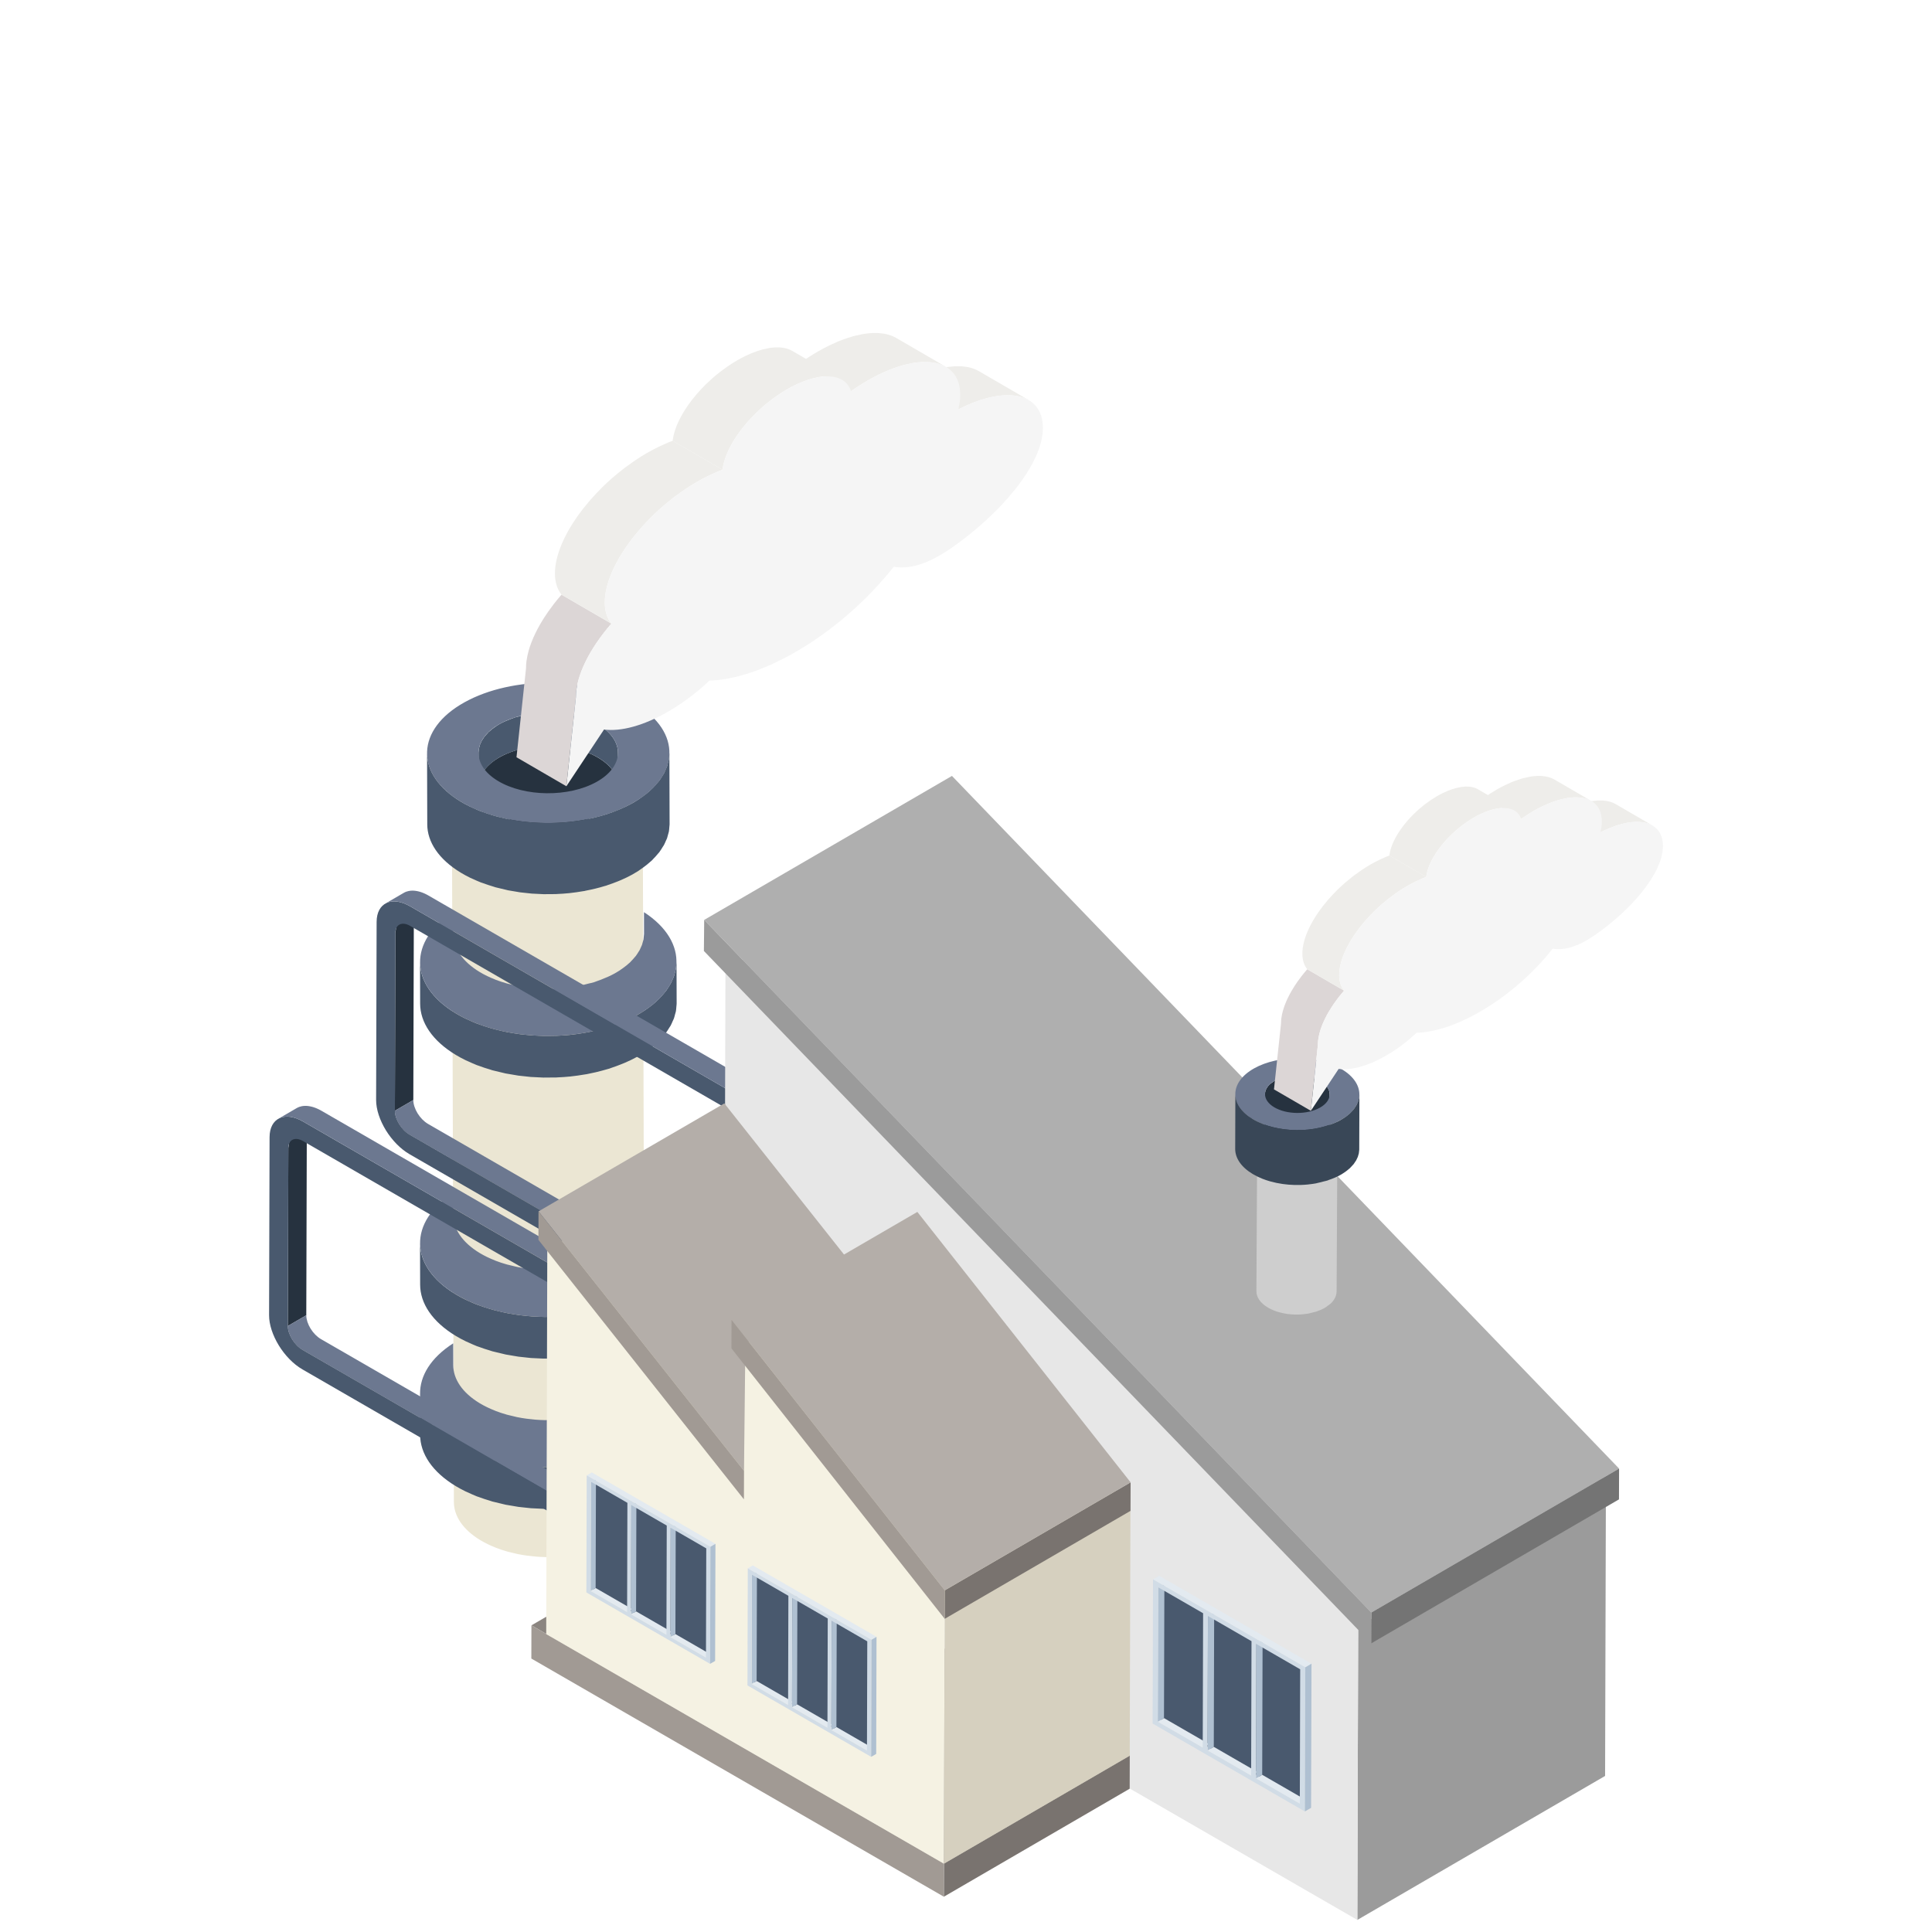 <svg width="160" height="160" viewBox="0 0 160 160" fill="none" xmlns="http://www.w3.org/2000/svg">
<path d="M53.393 124.405C53.393 124.388 53.393 124.371 53.393 124.353L53.229 66.502C53.229 66.587 53.216 66.671 53.208 66.755C53.201 66.83 53.198 66.905 53.186 66.98C53.172 67.058 53.148 67.134 53.126 67.212C53.108 67.283 53.093 67.355 53.068 67.426C53.044 67.495 53.008 67.564 52.979 67.632C52.945 67.712 52.914 67.791 52.872 67.87C52.843 67.926 52.804 67.979 52.77 68.034C52.711 68.131 52.653 68.226 52.583 68.32C52.548 68.368 52.505 68.415 52.467 68.462C52.371 68.579 52.269 68.694 52.156 68.807C52.094 68.871 52.029 68.932 51.961 68.993C51.897 69.05 51.832 69.106 51.765 69.162C51.68 69.231 51.59 69.299 51.498 69.365C51.425 69.419 51.35 69.471 51.272 69.523C51.121 69.625 50.965 69.723 50.796 69.818C50.445 70.013 50.065 70.178 49.673 70.329C49.574 70.367 49.476 70.404 49.375 70.439C49.122 70.527 48.857 70.596 48.593 70.666C48.365 70.727 48.139 70.787 47.904 70.835C47.501 70.916 47.094 70.989 46.677 71.032C46.672 71.032 46.667 71.032 46.662 71.033C46.197 71.08 45.726 71.098 45.257 71.097C45.209 71.097 45.161 71.099 45.114 71.098C44.657 71.092 44.203 71.06 43.754 71.009C43.703 71.003 43.652 70.999 43.603 70.992C43.172 70.937 42.751 70.857 42.339 70.761C42.26 70.742 42.18 70.725 42.102 70.704C41.681 70.596 41.272 70.469 40.883 70.316C40.437 70.14 40.013 69.938 39.624 69.704C38.158 68.822 37.428 67.686 37.425 66.549L37.589 124.399C37.592 125.536 38.322 126.672 39.788 127.555C40.178 127.788 40.601 127.992 41.047 128.166C41.059 128.171 41.068 128.178 41.08 128.182C41.387 128.301 41.705 128.407 42.032 128.498C42.108 128.519 42.189 128.534 42.266 128.555C42.344 128.575 42.422 128.592 42.501 128.612C42.622 128.64 42.739 128.673 42.861 128.698C43.117 128.75 43.377 128.794 43.639 128.829C43.68 128.835 43.723 128.838 43.764 128.843C43.816 128.85 43.866 128.854 43.917 128.86C44.078 128.879 44.239 128.899 44.402 128.912C44.659 128.933 44.917 128.945 45.174 128.95C45.208 128.951 45.241 128.949 45.276 128.95C45.324 128.95 45.371 128.948 45.419 128.948C45.605 128.949 45.79 128.951 45.976 128.944C46.26 128.933 46.543 128.913 46.825 128.884C46.83 128.884 46.835 128.884 46.839 128.883C46.841 128.883 46.843 128.883 46.845 128.883C47.179 128.849 47.509 128.802 47.834 128.743C47.914 128.728 47.987 128.702 48.067 128.685C48.301 128.638 48.527 128.578 48.755 128.516C48.915 128.474 49.084 128.447 49.24 128.397C49.342 128.366 49.436 128.324 49.537 128.289C49.638 128.254 49.736 128.218 49.835 128.18C50.227 128.029 50.607 127.865 50.958 127.668C51.089 127.596 51.214 127.521 51.334 127.444C51.369 127.422 51.399 127.397 51.434 127.374C51.512 127.322 51.586 127.269 51.661 127.215C51.752 127.149 51.842 127.081 51.926 127.013C51.994 126.957 52.06 126.901 52.123 126.843C52.163 126.808 52.208 126.774 52.246 126.738C52.273 126.712 52.292 126.684 52.318 126.658C52.431 126.545 52.534 126.429 52.629 126.312C52.655 126.279 52.692 126.248 52.716 126.215C52.728 126.2 52.735 126.186 52.745 126.171C52.814 126.076 52.874 125.98 52.933 125.883C52.96 125.837 52.997 125.793 53.021 125.747C53.026 125.738 53.029 125.729 53.034 125.721C53.076 125.642 53.107 125.562 53.141 125.482C53.167 125.421 53.202 125.362 53.223 125.3C53.226 125.292 53.227 125.284 53.23 125.277C53.254 125.206 53.269 125.134 53.288 125.063C53.306 124.995 53.332 124.926 53.345 124.857C53.346 124.848 53.346 124.839 53.347 124.831C53.361 124.757 53.364 124.682 53.37 124.606C53.378 124.539 53.392 124.472 53.393 124.405Z" fill="#EBE6D3"/>
<path d="M49.576 62.771C47.369 61.443 43.713 61.406 41.412 62.689C39.11 63.972 39.035 66.089 41.243 67.417C43.451 68.746 47.106 68.783 49.407 67.5C51.709 66.217 51.784 64.1 49.576 62.771Z" fill="#26323F"/>
<path d="M51.176 62.333C51.174 61.502 50.641 60.671 49.569 60.026C49.285 59.855 48.975 59.707 48.649 59.579C48.641 59.576 48.634 59.571 48.626 59.567C48.401 59.48 48.169 59.403 47.93 59.337C47.873 59.321 47.815 59.31 47.759 59.296C47.701 59.281 47.644 59.268 47.586 59.254C47.498 59.233 47.412 59.209 47.323 59.191C47.135 59.153 46.946 59.121 46.754 59.094C46.724 59.09 46.693 59.088 46.662 59.084C46.625 59.079 46.589 59.076 46.552 59.072C46.434 59.058 46.316 59.044 46.196 59.034C46.01 59.019 45.821 59.011 45.632 59.007C45.608 59.006 45.583 59.008 45.559 59.007C45.524 59.007 45.49 59.008 45.455 59.008C45.319 59.008 45.183 59.006 45.048 59.011C44.841 59.019 44.634 59.033 44.428 59.055C44.425 59.055 44.421 59.055 44.417 59.055C44.417 59.055 44.415 59.056 44.413 59.056C44.17 59.08 43.928 59.115 43.69 59.158C43.631 59.169 43.578 59.188 43.52 59.2C43.348 59.234 43.184 59.279 43.017 59.323C42.9 59.354 42.776 59.375 42.662 59.41C42.587 59.433 42.518 59.465 42.444 59.49C42.371 59.515 42.298 59.542 42.227 59.57C41.94 59.68 41.663 59.8 41.406 59.943C41.31 59.997 41.218 60.051 41.131 60.107C41.116 60.117 41.108 60.127 41.093 60.137C40.874 60.279 40.682 60.43 40.513 60.587C40.499 60.6 40.479 60.61 40.465 60.623C40.445 60.643 40.432 60.662 40.413 60.682C40.33 60.765 40.255 60.85 40.185 60.935C40.166 60.959 40.14 60.982 40.122 61.005C40.114 61.016 40.108 61.027 40.101 61.037C40.049 61.106 40.006 61.177 39.963 61.248C39.942 61.281 39.917 61.313 39.898 61.347C39.894 61.354 39.892 61.361 39.889 61.367C39.858 61.424 39.835 61.482 39.81 61.54C39.792 61.585 39.766 61.629 39.75 61.674C39.747 61.68 39.747 61.686 39.745 61.692C39.726 61.744 39.717 61.796 39.703 61.846C39.689 61.897 39.671 61.948 39.661 61.998C39.66 62.004 39.66 62.011 39.659 62.016C39.649 62.072 39.647 62.126 39.642 62.181C39.637 62.23 39.628 62.279 39.627 62.327C39.627 62.34 39.626 62.352 39.627 62.366L39.635 65.111C39.634 65.049 39.644 64.988 39.65 64.926C39.655 64.871 39.657 64.817 39.667 64.761C39.678 64.704 39.695 64.648 39.71 64.591C39.725 64.539 39.734 64.488 39.753 64.436C39.771 64.385 39.796 64.335 39.817 64.285C39.842 64.227 39.865 64.169 39.896 64.112C39.917 64.071 39.945 64.032 39.969 63.992C40.012 63.922 40.055 63.851 40.106 63.782C40.132 63.748 40.163 63.714 40.191 63.679C40.26 63.593 40.336 63.509 40.418 63.426C40.45 63.394 40.484 63.363 40.519 63.331C40.688 63.174 40.88 63.023 41.098 62.881C41.2 62.816 41.301 62.749 41.413 62.688C41.67 62.544 41.948 62.423 42.234 62.313C42.305 62.286 42.378 62.259 42.45 62.234C42.635 62.17 42.83 62.119 43.024 62.067C43.19 62.023 43.355 61.978 43.526 61.944C43.821 61.884 44.119 61.831 44.424 61.799C44.427 61.799 44.429 61.799 44.432 61.799C44.773 61.765 45.118 61.751 45.461 61.752C45.496 61.752 45.53 61.751 45.565 61.751C45.899 61.756 46.231 61.778 46.559 61.816C46.596 61.82 46.633 61.823 46.67 61.828C46.984 61.868 47.292 61.927 47.593 61.997C47.652 62.011 47.709 62.024 47.767 62.039C48.075 62.118 48.373 62.211 48.658 62.322C48.984 62.451 49.294 62.598 49.578 62.769C50.65 63.414 51.183 64.245 51.185 65.076L51.176 62.333Z" fill="#49596E"/>
<path d="M52.644 58.312C48.807 56.002 42.455 55.938 38.455 58.168C34.455 60.397 34.324 64.077 38.16 66.387C41.997 68.696 48.35 68.76 52.35 66.53C56.349 64.3 56.48 60.621 52.644 58.312ZM49.4 64.755C47.099 66.038 43.444 66.001 41.236 64.672C39.028 63.344 39.104 61.226 41.405 59.942C43.706 58.659 47.362 58.696 49.569 60.025C51.777 61.355 51.701 63.472 49.4 64.755Z" fill="#6C7890"/>
<path d="M55.453 68.279C55.453 68.256 55.453 68.235 55.453 68.212L55.436 62.32C55.437 62.427 55.42 62.534 55.41 62.64C55.402 62.736 55.398 62.831 55.382 62.926C55.364 63.025 55.333 63.123 55.307 63.221C55.283 63.312 55.265 63.402 55.234 63.492C55.203 63.58 55.159 63.666 55.121 63.754C55.077 63.854 55.038 63.957 54.984 64.057C54.947 64.126 54.898 64.195 54.857 64.263C54.782 64.386 54.708 64.509 54.618 64.629C54.573 64.69 54.519 64.748 54.472 64.808C54.351 64.957 54.221 65.104 54.077 65.247C53.997 65.326 53.915 65.405 53.828 65.483C53.748 65.555 53.665 65.627 53.579 65.698C53.472 65.785 53.358 65.871 53.242 65.955C53.148 66.023 53.054 66.092 52.954 66.158C52.762 66.285 52.564 66.411 52.35 66.531C52.048 66.699 51.729 66.849 51.403 66.992C51.307 67.034 51.209 67.072 51.111 67.112C50.864 67.212 50.611 67.304 50.352 67.39C50.262 67.419 50.172 67.45 50.081 67.479C49.571 67.635 49.043 67.763 48.504 67.866C48.42 67.882 48.336 67.899 48.251 67.914C47.89 67.977 47.524 68.031 47.155 68.069C47.143 68.07 47.132 68.072 47.12 68.074C46.777 68.108 46.43 68.132 46.084 68.145C45.95 68.151 45.815 68.15 45.681 68.153C45.487 68.156 45.292 68.161 45.098 68.158C44.946 68.155 44.794 68.147 44.643 68.14C44.471 68.133 44.299 68.127 44.129 68.115C43.977 68.104 43.826 68.088 43.676 68.072C43.506 68.055 43.336 68.04 43.168 68.018C43.026 67.999 42.886 67.975 42.745 67.954C42.563 67.926 42.381 67.896 42.202 67.862C42.074 67.837 41.949 67.808 41.823 67.781C41.613 67.735 41.403 67.685 41.198 67.631C41.083 67.601 40.97 67.568 40.857 67.535C40.543 67.443 40.237 67.342 39.939 67.23C39.879 67.208 39.817 67.188 39.757 67.166C39.571 67.092 39.391 67.01 39.211 66.928C39.119 66.886 39.022 66.849 38.932 66.805C38.665 66.675 38.408 66.536 38.16 66.388C36.299 65.267 35.371 63.823 35.367 62.379L35.384 68.272C35.388 69.716 36.316 71.16 38.178 72.281C38.424 72.429 38.682 72.568 38.948 72.698C39.038 72.742 39.134 72.779 39.226 72.821C39.407 72.903 39.586 72.985 39.774 73.059C39.789 73.065 39.802 73.072 39.817 73.077C39.861 73.094 39.909 73.105 39.954 73.122C40.252 73.234 40.559 73.336 40.873 73.428C40.926 73.444 40.975 73.464 41.027 73.479C41.088 73.497 41.152 73.507 41.213 73.524C41.418 73.579 41.626 73.628 41.837 73.673C41.919 73.692 41.998 73.715 42.081 73.732C42.126 73.741 42.173 73.747 42.218 73.755C42.397 73.789 42.577 73.818 42.759 73.846C42.863 73.863 42.965 73.884 43.07 73.899C43.107 73.904 43.146 73.907 43.183 73.912C43.351 73.934 43.521 73.949 43.69 73.966C43.807 73.978 43.923 73.994 44.041 74.004C44.075 74.006 44.109 74.006 44.144 74.009C44.315 74.021 44.486 74.026 44.658 74.034C44.779 74.039 44.9 74.05 45.021 74.052C45.051 74.053 45.083 74.051 45.113 74.051C45.306 74.055 45.499 74.05 45.692 74.047C45.807 74.044 45.923 74.048 46.039 74.044C46.06 74.043 46.08 74.04 46.101 74.039C46.448 74.025 46.793 74.002 47.137 73.967C47.137 73.967 47.14 73.967 47.142 73.967C47.152 73.966 47.162 73.964 47.171 73.963C47.541 73.924 47.905 73.87 48.268 73.808C48.311 73.801 48.356 73.797 48.399 73.789C48.44 73.782 48.478 73.768 48.519 73.76C49.059 73.658 49.587 73.53 50.098 73.372C50.125 73.364 50.157 73.36 50.184 73.351C50.248 73.33 50.306 73.304 50.369 73.283C50.628 73.198 50.88 73.105 51.127 73.006C51.226 72.966 51.324 72.928 51.421 72.886C51.747 72.743 52.066 72.593 52.367 72.425C52.533 72.332 52.692 72.237 52.845 72.14C52.89 72.112 52.927 72.08 52.971 72.051C53.071 71.985 53.165 71.917 53.259 71.849C53.375 71.764 53.488 71.679 53.595 71.592C53.682 71.521 53.765 71.449 53.846 71.376C53.897 71.331 53.954 71.288 54.002 71.242C54.036 71.209 54.061 71.174 54.094 71.139C54.238 70.997 54.367 70.85 54.489 70.701C54.522 70.659 54.568 70.619 54.599 70.577C54.614 70.559 54.622 70.54 54.636 70.521C54.725 70.401 54.799 70.279 54.873 70.156C54.908 70.098 54.954 70.042 54.985 69.983C54.992 69.971 54.995 69.96 55.001 69.949C55.055 69.848 55.095 69.747 55.139 69.645C55.172 69.569 55.215 69.493 55.243 69.415C55.247 69.405 55.248 69.395 55.252 69.385C55.283 69.295 55.302 69.204 55.326 69.114C55.348 69.027 55.381 68.94 55.396 68.853C55.398 68.842 55.398 68.831 55.4 68.82C55.417 68.724 55.421 68.629 55.429 68.533C55.435 68.448 55.451 68.364 55.453 68.279Z" fill="#49596E"/>
<path d="M56.036 118.841C56.037 118.818 56.037 118.794 56.037 118.771L56.027 115.326C56.027 115.439 56.009 115.553 55.999 115.665C55.99 115.767 55.986 115.867 55.969 115.968C55.95 116.072 55.917 116.176 55.89 116.279C55.865 116.375 55.845 116.471 55.812 116.566C55.779 116.659 55.733 116.751 55.693 116.842C55.646 116.949 55.605 117.057 55.548 117.163C55.508 117.237 55.456 117.309 55.412 117.383C55.333 117.512 55.254 117.642 55.16 117.769C55.112 117.833 55.056 117.895 55.004 117.958C54.876 118.115 54.738 118.271 54.587 118.423C54.502 118.507 54.416 118.59 54.324 118.673C54.238 118.749 54.15 118.825 54.058 118.9C53.945 118.993 53.826 119.083 53.703 119.172C53.603 119.244 53.504 119.317 53.397 119.387C53.194 119.522 52.986 119.655 52.758 119.783C52.439 119.961 52.102 120.12 51.757 120.27C51.654 120.315 51.55 120.356 51.446 120.398C51.184 120.503 50.917 120.601 50.644 120.692C50.527 120.73 50.412 120.771 50.293 120.806C50.142 120.852 49.988 120.893 49.834 120.935C49.674 120.977 49.514 121.02 49.352 121.058C49.196 121.094 49.038 121.126 48.88 121.159C48.727 121.189 48.573 121.221 48.419 121.247C48.036 121.313 47.649 121.37 47.259 121.411C47.246 121.412 47.235 121.414 47.222 121.416C46.859 121.453 46.493 121.477 46.125 121.492C45.982 121.498 45.839 121.497 45.695 121.5C45.49 121.503 45.285 121.508 45.08 121.505C44.919 121.502 44.758 121.493 44.598 121.486C44.416 121.479 44.236 121.472 44.055 121.46C43.894 121.448 43.735 121.431 43.575 121.415C43.396 121.397 43.217 121.38 43.039 121.357C42.888 121.337 42.739 121.312 42.589 121.289C42.398 121.259 42.206 121.228 42.018 121.192C41.882 121.166 41.748 121.134 41.615 121.105C41.392 121.056 41.172 121.005 40.954 120.947C40.833 120.915 40.714 120.881 40.594 120.846C40.263 120.749 39.938 120.642 39.622 120.524C39.558 120.5 39.493 120.48 39.431 120.456C39.232 120.378 39.041 120.29 38.851 120.203C38.753 120.159 38.653 120.12 38.557 120.073C38.276 119.935 38.002 119.789 37.742 119.632C35.77 118.445 34.789 116.918 34.784 115.39L34.789 117.112C34.791 117.715 34.793 118.318 34.794 118.835C34.799 120.364 35.78 121.892 37.751 123.078C38.013 123.235 38.286 123.382 38.568 123.519C38.661 123.565 38.76 123.604 38.856 123.647C39.048 123.735 39.241 123.823 39.442 123.902C39.458 123.908 39.471 123.916 39.487 123.922C39.534 123.941 39.584 123.952 39.631 123.97C39.947 124.089 40.273 124.195 40.605 124.293C40.661 124.31 40.712 124.332 40.769 124.348C40.833 124.366 40.902 124.378 40.966 124.395C41.184 124.453 41.405 124.505 41.627 124.554C41.714 124.573 41.797 124.598 41.884 124.616C41.932 124.625 41.981 124.631 42.029 124.64C42.218 124.676 42.411 124.706 42.604 124.737C42.713 124.755 42.821 124.777 42.931 124.793C42.97 124.798 43.011 124.8 43.051 124.806C43.229 124.828 43.407 124.845 43.586 124.864C43.71 124.876 43.833 124.893 43.958 124.903C43.994 124.906 44.031 124.906 44.067 124.909C44.248 124.922 44.429 124.928 44.611 124.935C44.74 124.941 44.867 124.952 44.996 124.955C45.028 124.955 45.06 124.953 45.093 124.954C45.298 124.957 45.502 124.952 45.708 124.949C45.829 124.947 45.951 124.95 46.073 124.946C46.095 124.945 46.116 124.942 46.138 124.941C46.505 124.926 46.871 124.902 47.236 124.865C47.236 124.865 47.239 124.865 47.241 124.864C47.25 124.864 47.258 124.862 47.267 124.861C47.66 124.82 48.048 124.762 48.433 124.696C48.478 124.688 48.526 124.684 48.571 124.676C48.679 124.656 48.784 124.63 48.891 124.608C49.05 124.576 49.208 124.543 49.366 124.507C49.528 124.469 49.687 124.426 49.848 124.384C50.001 124.342 50.156 124.301 50.307 124.255C50.358 124.24 50.411 124.229 50.461 124.212C50.528 124.191 50.59 124.163 50.656 124.141C50.93 124.05 51.197 123.951 51.46 123.846C51.564 123.804 51.667 123.764 51.769 123.72C52.115 123.569 52.452 123.409 52.771 123.232C52.947 123.133 53.116 123.033 53.277 122.93C53.325 122.9 53.364 122.867 53.411 122.836C53.516 122.766 53.616 122.693 53.716 122.621C53.839 122.532 53.958 122.442 54.071 122.35C54.164 122.274 54.252 122.198 54.338 122.121C54.391 122.073 54.452 122.028 54.502 121.979C54.539 121.945 54.563 121.907 54.599 121.872C54.751 121.72 54.89 121.564 55.018 121.407C55.053 121.362 55.101 121.321 55.135 121.276C55.15 121.258 55.158 121.237 55.173 121.217C55.267 121.09 55.346 120.96 55.425 120.83C55.462 120.769 55.51 120.709 55.544 120.647C55.55 120.635 55.554 120.623 55.56 120.611C55.617 120.506 55.659 120.398 55.705 120.292C55.741 120.21 55.786 120.129 55.816 120.046C55.82 120.035 55.821 120.025 55.825 120.014C55.858 119.92 55.877 119.824 55.902 119.73C55.927 119.637 55.961 119.545 55.978 119.451C55.98 119.439 55.98 119.428 55.982 119.416C55.999 119.315 56.003 119.215 56.012 119.115C56.018 119.02 56.035 118.93 56.036 118.841Z" fill="#49596E"/>
<path d="M53.332 111.256L53.337 113.014C53.337 113.032 53.337 113.048 53.336 113.066C53.335 113.133 53.322 113.2 53.316 113.266C53.308 113.341 53.306 113.416 53.293 113.491C53.292 113.5 53.292 113.508 53.29 113.517C53.277 113.586 53.253 113.655 53.234 113.723C53.214 113.794 53.201 113.866 53.175 113.937C53.173 113.945 53.172 113.953 53.169 113.96C53.146 114.021 53.113 114.081 53.087 114.142C53.052 114.222 53.021 114.302 52.979 114.381C52.975 114.39 52.972 114.399 52.967 114.407C52.942 114.453 52.906 114.497 52.878 114.543C52.819 114.64 52.761 114.736 52.69 114.831C52.679 114.846 52.672 114.86 52.662 114.875C52.637 114.908 52.601 114.939 52.575 114.972C52.479 115.089 52.377 115.204 52.264 115.318C52.239 115.344 52.22 115.372 52.193 115.398C52.155 115.434 52.109 115.468 52.07 115.503C52.005 115.561 51.941 115.617 51.873 115.673C51.788 115.741 51.699 115.809 51.607 115.875C51.534 115.929 51.459 115.982 51.38 116.034C51.346 116.057 51.317 116.081 51.281 116.104C51.161 116.18 51.035 116.255 50.905 116.328C50.553 116.524 50.174 116.688 49.782 116.84C49.683 116.878 49.585 116.914 49.483 116.949C49.383 116.984 49.289 117.026 49.186 117.057C49.03 117.107 48.862 117.134 48.701 117.176C48.473 117.237 48.248 117.298 48.013 117.345C47.934 117.362 47.861 117.388 47.781 117.403C47.456 117.461 47.125 117.508 46.792 117.543C46.79 117.543 46.788 117.543 46.786 117.543C46.781 117.544 46.776 117.544 46.772 117.544C46.491 117.572 46.208 117.593 45.923 117.603C45.737 117.61 45.552 117.608 45.366 117.607C45.318 117.607 45.27 117.609 45.223 117.608C45.19 117.608 45.156 117.61 45.122 117.609C44.863 117.604 44.605 117.591 44.349 117.571C44.186 117.558 44.025 117.538 43.863 117.519C43.812 117.513 43.761 117.509 43.711 117.502C43.669 117.497 43.627 117.494 43.585 117.488C43.323 117.453 43.063 117.409 42.807 117.357C42.685 117.333 42.568 117.298 42.448 117.27C42.369 117.252 42.291 117.234 42.212 117.214C42.135 117.193 42.055 117.179 41.979 117.157C41.652 117.065 41.334 116.96 41.026 116.841C41.014 116.837 41.005 116.83 40.994 116.825C40.548 116.65 40.124 116.447 39.735 116.214C38.269 115.331 37.539 114.194 37.536 113.058L37.531 111.249C33.825 113.629 33.856 117.29 37.741 119.627C41.802 122.071 48.525 122.14 52.759 119.779C56.895 117.475 57.112 113.708 53.332 111.256Z" fill="#6C7890"/>
<path d="M56.036 106.4C56.037 106.377 56.037 106.353 56.037 106.33L56.027 102.885C56.027 102.998 56.009 103.111 55.999 103.224C55.99 103.325 55.986 103.426 55.969 103.527C55.95 103.631 55.917 103.735 55.89 103.838C55.865 103.934 55.845 104.03 55.812 104.125C55.779 104.218 55.733 104.31 55.693 104.401C55.646 104.508 55.605 104.616 55.548 104.722C55.508 104.795 55.456 104.867 55.412 104.941C55.333 105.071 55.254 105.201 55.16 105.328C55.112 105.391 55.056 105.454 55.004 105.517C54.876 105.674 54.738 105.83 54.587 105.981C54.502 106.066 54.416 106.149 54.324 106.231C54.238 106.308 54.15 106.384 54.058 106.459C53.945 106.551 53.826 106.642 53.703 106.731C53.603 106.803 53.504 106.876 53.397 106.946C53.194 107.081 52.986 107.215 52.758 107.341C52.439 107.52 52.102 107.679 51.757 107.829C51.654 107.873 51.55 107.914 51.446 107.956C51.184 108.061 50.917 108.16 50.644 108.25C50.527 108.289 50.412 108.329 50.293 108.365C50.142 108.411 49.988 108.452 49.834 108.493C49.674 108.536 49.514 108.579 49.352 108.617C49.196 108.653 49.038 108.685 48.88 108.717C48.727 108.748 48.573 108.778 48.419 108.806C48.036 108.872 47.649 108.929 47.259 108.969C47.246 108.971 47.235 108.973 47.222 108.975C46.859 109.012 46.493 109.036 46.125 109.051C45.982 109.057 45.839 109.056 45.695 109.058C45.49 109.062 45.285 109.067 45.08 109.064C44.919 109.061 44.758 109.052 44.598 109.046C44.416 109.038 44.236 109.032 44.055 109.019C43.894 109.008 43.735 108.99 43.575 108.974C43.396 108.956 43.217 108.94 43.039 108.916C42.888 108.896 42.739 108.871 42.589 108.848C42.398 108.819 42.206 108.788 42.018 108.751C41.882 108.726 41.748 108.694 41.615 108.665C41.392 108.616 41.172 108.564 40.954 108.507C40.833 108.475 40.714 108.44 40.594 108.406C40.263 108.308 39.938 108.202 39.622 108.083C39.558 108.06 39.493 108.039 39.431 108.015C39.232 107.937 39.041 107.85 38.851 107.763C38.753 107.719 38.653 107.679 38.557 107.633C38.276 107.495 38.002 107.349 37.742 107.192C35.77 106.005 34.789 104.477 34.784 102.949L34.789 104.672C34.791 105.275 34.793 105.878 34.794 106.395C34.799 107.923 35.78 109.452 37.751 110.638C38.013 110.795 38.286 110.942 38.568 111.079C38.661 111.125 38.76 111.163 38.856 111.207C39.048 111.294 39.241 111.383 39.442 111.462C39.458 111.468 39.471 111.476 39.487 111.482C39.534 111.5 39.584 111.512 39.631 111.53C39.947 111.648 40.273 111.756 40.605 111.853C40.661 111.869 40.712 111.891 40.769 111.907C40.833 111.925 40.902 111.937 40.966 111.955C41.184 112.013 41.405 112.064 41.627 112.113C41.714 112.133 41.797 112.157 41.884 112.175C41.932 112.185 41.981 112.191 42.029 112.199C42.218 112.236 42.411 112.266 42.604 112.297C42.713 112.314 42.821 112.337 42.931 112.352C42.97 112.358 43.011 112.36 43.051 112.365C43.229 112.388 43.407 112.405 43.586 112.423C43.71 112.436 43.833 112.453 43.958 112.463C43.994 112.466 44.031 112.466 44.067 112.469C44.248 112.482 44.429 112.488 44.611 112.495C44.74 112.501 44.867 112.512 44.996 112.513C45.028 112.514 45.06 112.512 45.093 112.513C45.298 112.516 45.502 112.511 45.708 112.508C45.829 112.505 45.951 112.509 46.073 112.504C46.095 112.504 46.116 112.501 46.138 112.5C46.505 112.484 46.871 112.461 47.236 112.424C47.236 112.424 47.239 112.423 47.241 112.423C47.25 112.422 47.258 112.42 47.267 112.419C47.66 112.379 48.048 112.321 48.433 112.255C48.478 112.247 48.526 112.243 48.571 112.235C48.679 112.215 48.784 112.188 48.891 112.167C49.05 112.135 49.208 112.103 49.366 112.066C49.528 112.028 49.687 111.985 49.848 111.942C50.001 111.901 50.156 111.86 50.307 111.814C50.358 111.798 50.411 111.787 50.461 111.771C50.528 111.75 50.59 111.721 50.656 111.7C50.93 111.609 51.197 111.511 51.46 111.405C51.564 111.363 51.667 111.323 51.769 111.278C52.115 111.128 52.452 110.968 52.771 110.791C52.947 110.692 53.116 110.592 53.277 110.489C53.325 110.459 53.364 110.425 53.411 110.395C53.516 110.325 53.616 110.252 53.716 110.18C53.839 110.091 53.958 110.001 54.071 109.908C54.164 109.833 54.252 109.757 54.338 109.68C54.391 109.632 54.452 109.586 54.502 109.538C54.539 109.503 54.563 109.466 54.599 109.431C54.751 109.279 54.89 109.123 55.018 108.965C55.053 108.921 55.101 108.88 55.135 108.835C55.15 108.816 55.158 108.796 55.173 108.776C55.267 108.649 55.346 108.519 55.425 108.388C55.462 108.328 55.51 108.268 55.544 108.206C55.55 108.193 55.554 108.182 55.56 108.17C55.617 108.065 55.659 107.957 55.705 107.851C55.741 107.769 55.786 107.688 55.816 107.605C55.82 107.594 55.821 107.584 55.825 107.573C55.858 107.478 55.877 107.383 55.902 107.289C55.927 107.195 55.961 107.103 55.978 107.01C55.98 106.998 55.98 106.987 55.982 106.975C55.999 106.875 56.003 106.774 56.012 106.673C56.018 106.58 56.035 106.49 56.036 106.4Z" fill="#49596E"/>
<path d="M53.332 98.816L53.337 100.574C53.337 100.591 53.337 100.608 53.336 100.626C53.335 100.692 53.322 100.759 53.316 100.826C53.308 100.901 53.306 100.976 53.293 101.051C53.292 101.06 53.292 101.069 53.29 101.077C53.277 101.146 53.253 101.215 53.234 101.283C53.214 101.354 53.201 101.426 53.175 101.496C53.173 101.504 53.172 101.513 53.169 101.52C53.146 101.581 53.113 101.641 53.087 101.702C53.052 101.781 53.021 101.862 52.979 101.94C52.975 101.949 52.972 101.959 52.967 101.967C52.942 102.013 52.906 102.057 52.878 102.103C52.819 102.2 52.761 102.296 52.69 102.391C52.679 102.405 52.672 102.42 52.662 102.434C52.637 102.467 52.601 102.499 52.575 102.532C52.479 102.649 52.377 102.764 52.264 102.878C52.239 102.903 52.22 102.932 52.193 102.958C52.155 102.994 52.109 103.027 52.07 103.063C52.005 103.121 51.941 103.177 51.873 103.233C51.788 103.301 51.699 103.369 51.607 103.435C51.534 103.489 51.459 103.542 51.38 103.594C51.346 103.616 51.317 103.641 51.281 103.663C51.161 103.74 51.035 103.814 50.905 103.888C50.553 104.083 50.174 104.248 49.782 104.4C49.683 104.438 49.585 104.474 49.483 104.509C49.383 104.543 49.289 104.585 49.186 104.617C49.03 104.666 48.862 104.693 48.701 104.736C48.473 104.797 48.248 104.858 48.013 104.905C47.934 104.921 47.861 104.948 47.781 104.962C47.456 105.022 47.125 105.069 46.792 105.102C46.79 105.103 46.788 105.103 46.786 105.103C46.781 105.103 46.776 105.103 46.772 105.104C46.491 105.132 46.208 105.152 45.923 105.163C45.737 105.17 45.552 105.169 45.366 105.168C45.318 105.168 45.27 105.17 45.223 105.169C45.19 105.169 45.156 105.171 45.122 105.17C44.863 105.164 44.605 105.152 44.349 105.132C44.186 105.119 44.025 105.099 43.863 105.08C43.812 105.074 43.761 105.07 43.711 105.063C43.669 105.058 43.627 105.055 43.585 105.049C43.323 105.013 43.063 104.969 42.807 104.917C42.685 104.893 42.568 104.859 42.448 104.831C42.369 104.812 42.291 104.795 42.212 104.774C42.135 104.754 42.055 104.74 41.979 104.718C41.652 104.626 41.334 104.521 41.026 104.402C41.014 104.397 41.005 104.39 40.994 104.386C40.548 104.21 40.124 104.008 39.735 103.774C38.269 102.892 37.539 101.756 37.536 100.619L37.531 98.809C33.825 101.19 33.856 104.85 37.741 107.188C41.802 109.632 48.525 109.7 52.759 107.339C56.895 105.035 57.112 101.267 53.332 98.816Z" fill="#6C7890"/>
<path d="M56.036 83.127C56.037 83.104 56.037 83.08 56.037 83.057L56.027 79.612C56.027 79.725 56.009 79.839 55.999 79.952C55.99 80.053 55.986 80.153 55.969 80.254C55.95 80.359 55.917 80.462 55.89 80.567C55.865 80.663 55.845 80.758 55.812 80.854C55.779 80.947 55.733 81.038 55.693 81.13C55.646 81.236 55.605 81.345 55.548 81.45C55.508 81.524 55.456 81.596 55.412 81.67C55.333 81.8 55.254 81.929 55.16 82.056C55.112 82.12 55.056 82.183 55.004 82.245C54.876 82.403 54.738 82.558 54.587 82.71C54.502 82.794 54.416 82.878 54.324 82.96C54.238 83.037 54.15 83.113 54.058 83.189C53.945 83.281 53.826 83.371 53.703 83.46C53.603 83.532 53.504 83.605 53.397 83.675C53.194 83.81 52.986 83.943 52.758 84.07C52.439 84.248 52.102 84.408 51.757 84.558C51.654 84.602 51.55 84.643 51.446 84.685C51.184 84.79 50.917 84.888 50.644 84.979C50.527 85.018 50.412 85.058 50.293 85.094C50.142 85.14 49.988 85.181 49.834 85.222C49.674 85.265 49.514 85.307 49.352 85.345C49.196 85.382 49.038 85.413 48.88 85.446C48.727 85.477 48.573 85.507 48.419 85.534C48.036 85.6 47.649 85.657 47.259 85.698C47.246 85.699 47.235 85.702 47.222 85.703C46.859 85.74 46.493 85.765 46.125 85.779C45.982 85.785 45.839 85.784 45.695 85.787C45.49 85.791 45.285 85.795 45.08 85.792C44.919 85.79 44.758 85.78 44.598 85.774C44.416 85.766 44.236 85.759 44.055 85.747C43.894 85.735 43.735 85.718 43.575 85.702C43.396 85.684 43.217 85.668 43.039 85.644C42.888 85.624 42.739 85.599 42.589 85.576C42.398 85.546 42.206 85.515 42.018 85.479C41.882 85.453 41.748 85.422 41.615 85.393C41.392 85.344 41.172 85.291 40.954 85.234C40.833 85.202 40.714 85.168 40.594 85.132C40.263 85.035 39.938 84.928 39.622 84.81C39.558 84.787 39.493 84.766 39.431 84.742C39.232 84.664 39.041 84.576 38.851 84.489C38.753 84.445 38.653 84.406 38.557 84.359C38.276 84.222 38.002 84.076 37.742 83.918C35.77 82.732 34.789 81.204 34.784 79.676L34.789 81.399C34.791 82.002 34.793 82.605 34.794 83.122C34.799 84.65 35.78 86.179 37.751 87.365C38.013 87.522 38.286 87.669 38.568 87.806C38.661 87.851 38.76 87.89 38.856 87.933C39.048 88.021 39.241 88.11 39.442 88.188C39.458 88.195 39.471 88.202 39.487 88.208C39.534 88.227 39.584 88.238 39.631 88.256C39.947 88.375 40.273 88.483 40.605 88.579C40.661 88.596 40.712 88.618 40.769 88.634C40.833 88.652 40.902 88.664 40.966 88.681C41.184 88.74 41.405 88.791 41.627 88.84C41.714 88.858 41.797 88.884 41.884 88.901C41.932 88.911 41.981 88.916 42.029 88.925C42.218 88.961 42.411 88.991 42.604 89.022C42.713 89.04 42.821 89.062 42.931 89.078C42.97 89.083 43.011 89.086 43.051 89.091C43.229 89.114 43.407 89.131 43.586 89.149C43.71 89.161 43.833 89.179 43.958 89.189C43.994 89.191 44.031 89.191 44.067 89.194C44.248 89.208 44.429 89.214 44.611 89.221C44.74 89.226 44.867 89.237 44.996 89.24C45.028 89.241 45.06 89.239 45.093 89.239C45.298 89.242 45.502 89.238 45.708 89.234C45.829 89.232 45.951 89.236 46.073 89.231C46.095 89.23 46.116 89.227 46.138 89.226C46.505 89.211 46.871 89.187 47.236 89.15C47.236 89.15 47.239 89.15 47.241 89.15C47.25 89.149 47.258 89.147 47.267 89.146C47.66 89.105 48.048 89.047 48.433 88.981C48.478 88.973 48.526 88.97 48.571 88.961C48.679 88.941 48.784 88.915 48.891 88.894C49.05 88.862 49.208 88.829 49.366 88.792C49.528 88.754 49.687 88.712 49.848 88.669C50.001 88.628 50.156 88.587 50.307 88.541C50.358 88.525 50.411 88.514 50.461 88.498C50.528 88.476 50.59 88.448 50.656 88.426C50.93 88.335 51.197 88.237 51.46 88.131C51.564 88.089 51.667 88.049 51.769 88.005C52.115 87.855 52.452 87.694 52.771 87.517C52.947 87.419 53.116 87.319 53.277 87.215C53.325 87.185 53.364 87.152 53.411 87.121C53.516 87.051 53.616 86.979 53.716 86.907C53.839 86.817 53.958 86.727 54.071 86.635C54.164 86.56 54.252 86.483 54.338 86.406C54.391 86.358 54.452 86.313 54.502 86.264C54.539 86.23 54.563 86.192 54.599 86.157C54.751 86.004 54.89 85.848 55.018 85.691C55.053 85.647 55.101 85.605 55.135 85.561C55.15 85.541 55.158 85.521 55.173 85.502C55.267 85.374 55.346 85.244 55.425 85.114C55.462 85.053 55.51 84.993 55.544 84.931C55.55 84.919 55.554 84.907 55.56 84.895C55.617 84.79 55.659 84.683 55.705 84.576C55.741 84.494 55.786 84.413 55.816 84.331C55.82 84.32 55.821 84.309 55.825 84.298C55.858 84.204 55.877 84.109 55.902 84.014C55.927 83.921 55.961 83.828 55.978 83.735C55.98 83.723 55.98 83.712 55.982 83.7C55.999 83.6 56.003 83.5 56.012 83.399C56.018 83.306 56.035 83.217 56.036 83.127Z" fill="#49596E"/>
<path d="M53.332 75.543L53.337 77.301C53.337 77.319 53.337 77.336 53.336 77.353C53.335 77.42 53.322 77.487 53.316 77.553C53.308 77.628 53.306 77.703 53.293 77.779C53.292 77.788 53.292 77.797 53.29 77.804C53.277 77.873 53.253 77.942 53.234 78.011C53.214 78.082 53.201 78.154 53.175 78.224C53.173 78.232 53.172 78.24 53.169 78.247C53.146 78.309 53.113 78.368 53.087 78.429C53.052 78.509 53.021 78.589 52.979 78.668C52.975 78.677 52.972 78.686 52.967 78.694C52.942 78.74 52.906 78.785 52.878 78.83C52.819 78.927 52.761 79.023 52.69 79.118C52.679 79.133 52.672 79.147 52.662 79.162C52.637 79.195 52.601 79.226 52.575 79.259C52.479 79.376 52.377 79.492 52.264 79.605C52.239 79.631 52.22 79.66 52.193 79.685C52.155 79.721 52.109 79.755 52.07 79.792C52.005 79.849 51.941 79.905 51.873 79.961C51.788 80.03 51.699 80.097 51.607 80.163C51.534 80.217 51.459 80.27 51.38 80.322C51.346 80.346 51.317 80.37 51.281 80.392C51.161 80.468 51.035 80.543 50.905 80.616C50.553 80.812 50.174 80.977 49.782 81.128C49.683 81.166 49.585 81.202 49.483 81.237C49.383 81.272 49.289 81.314 49.186 81.346C49.03 81.395 48.862 81.422 48.701 81.465C48.473 81.525 48.248 81.586 48.013 81.634C47.934 81.65 47.861 81.676 47.781 81.691C47.456 81.75 47.125 81.796 46.792 81.831C46.79 81.831 46.788 81.831 46.786 81.831C46.781 81.832 46.776 81.832 46.772 81.832C46.491 81.86 46.208 81.881 45.923 81.892C45.737 81.899 45.552 81.897 45.366 81.896C45.318 81.896 45.27 81.898 45.223 81.898C45.19 81.897 45.156 81.899 45.122 81.899C44.863 81.893 44.605 81.881 44.349 81.861C44.186 81.848 44.025 81.827 43.863 81.808C43.812 81.802 43.761 81.798 43.711 81.792C43.669 81.786 43.627 81.784 43.585 81.778C43.323 81.742 43.063 81.698 42.807 81.646C42.685 81.622 42.568 81.588 42.448 81.56C42.369 81.542 42.291 81.523 42.212 81.503C42.135 81.483 42.055 81.468 41.979 81.446C41.652 81.355 41.334 81.25 41.026 81.13C41.014 81.126 41.005 81.119 40.994 81.114C40.548 80.939 40.124 80.737 39.735 80.503C38.269 79.62 37.539 78.483 37.536 77.347L37.531 75.538C33.825 77.918 33.856 81.579 37.741 83.916C41.802 86.36 48.525 86.429 52.759 84.068C56.895 81.762 57.112 77.995 53.332 75.543Z" fill="#6C7890"/>
<path d="M81.098 33.161C81.151 33.143 81.202 33.13 81.254 33.113C81.442 33.053 81.624 33.002 81.804 32.956C81.977 32.912 82.144 32.879 82.31 32.848C82.421 32.827 82.536 32.802 82.644 32.787C82.742 32.773 82.835 32.766 82.931 32.758C83.073 32.745 83.214 32.733 83.35 32.731C83.42 32.729 83.489 32.731 83.557 32.732C83.712 32.736 83.864 32.746 84.008 32.763C84.05 32.768 84.093 32.771 84.133 32.778C84.312 32.806 84.482 32.846 84.642 32.897C84.672 32.907 84.701 32.917 84.73 32.928C84.893 32.985 85.048 33.051 85.19 33.133L81.061 30.734C81.05 30.728 81.04 30.722 81.031 30.716C80.943 30.666 80.85 30.621 80.755 30.581C80.706 30.56 80.652 30.546 80.602 30.527C80.573 30.517 80.544 30.506 80.514 30.497C80.488 30.488 80.463 30.477 80.437 30.47C80.318 30.436 80.193 30.407 80.064 30.385C80.045 30.381 80.025 30.381 80.005 30.378C79.964 30.371 79.922 30.368 79.88 30.363C79.795 30.352 79.711 30.339 79.622 30.334C79.559 30.33 79.492 30.334 79.429 30.332C79.361 30.331 79.292 30.329 79.222 30.331C79.176 30.332 79.134 30.328 79.087 30.33C78.995 30.334 78.897 30.35 78.802 30.358C78.707 30.367 78.614 30.374 78.516 30.387C78.485 30.391 78.455 30.391 78.423 30.396C78.346 30.408 78.261 30.433 78.181 30.448C78.016 30.479 77.849 30.513 77.676 30.556C77.633 30.567 77.593 30.571 77.549 30.583C77.41 30.62 77.267 30.668 77.124 30.713C77.072 30.73 77.022 30.743 76.971 30.761C76.742 30.838 76.51 30.924 76.273 31.023C76.252 31.031 76.231 31.044 76.21 31.051C75.892 31.186 75.567 31.334 75.235 31.506L79.364 33.905C79.696 33.733 80.02 33.585 80.34 33.45C80.597 33.342 80.85 33.245 81.098 33.161Z" fill="#EEEDEA"/>
<path d="M73.094 30.878C73.309 30.779 73.522 30.685 73.73 30.603C73.807 30.574 73.883 30.544 73.959 30.517C74.199 30.428 74.434 30.35 74.664 30.284C74.703 30.272 74.745 30.258 74.784 30.246C74.923 30.208 75.052 30.186 75.185 30.157C75.343 30.122 75.504 30.08 75.656 30.056C75.913 30.015 76.161 29.989 76.397 29.98C76.43 29.979 76.46 29.981 76.492 29.981C76.691 29.976 76.883 29.984 77.066 30.003C77.113 30.008 77.161 30.013 77.208 30.02C77.403 30.046 77.591 30.083 77.765 30.137C77.786 30.144 77.807 30.152 77.829 30.159C78.014 30.22 78.187 30.293 78.346 30.384L74.217 27.985C74.207 27.98 74.196 27.974 74.187 27.968C74.1 27.919 74.008 27.874 73.913 27.834C73.846 27.806 73.772 27.783 73.701 27.76C73.68 27.752 73.66 27.744 73.637 27.738C73.621 27.733 73.608 27.727 73.593 27.722C73.473 27.687 73.349 27.659 73.219 27.636C73.175 27.628 73.125 27.626 73.08 27.62C73.033 27.613 72.986 27.608 72.938 27.603C72.883 27.597 72.831 27.588 72.776 27.584C72.644 27.575 72.504 27.578 72.364 27.581C72.332 27.581 72.302 27.579 72.269 27.58C72.26 27.58 72.251 27.579 72.242 27.58C72.025 27.589 71.8 27.612 71.566 27.647C71.553 27.649 71.54 27.654 71.528 27.656C71.377 27.679 71.215 27.721 71.057 27.757C70.936 27.784 70.82 27.8 70.696 27.834C70.683 27.837 70.67 27.843 70.656 27.846C70.617 27.858 70.575 27.872 70.535 27.884C70.306 27.951 70.07 28.029 69.831 28.117C69.756 28.144 69.68 28.173 69.603 28.203C69.537 28.229 69.473 28.25 69.407 28.278C69.262 28.337 69.114 28.411 68.967 28.478C68.87 28.523 68.775 28.563 68.676 28.611C68.369 28.76 68.059 28.923 67.742 29.106C67.266 29.38 66.796 29.682 66.348 30.002L70.477 32.401C70.925 32.081 71.396 31.779 71.872 31.504C72.188 31.32 72.499 31.158 72.806 31.009C72.902 30.962 72.997 30.923 73.094 30.878Z" fill="#EEEDEA"/>
<path d="M60.01 38.108C60.017 38.086 60.023 38.064 60.03 38.043C60.07 37.919 60.116 37.793 60.167 37.666C60.177 37.642 60.188 37.617 60.197 37.592C60.251 37.463 60.308 37.333 60.373 37.202C60.382 37.184 60.392 37.165 60.401 37.146C60.46 37.028 60.522 36.911 60.589 36.791C60.606 36.762 60.621 36.732 60.638 36.703C60.716 36.568 60.797 36.433 60.884 36.298C60.905 36.266 60.929 36.233 60.95 36.2C61.019 36.095 61.091 35.989 61.166 35.885C61.215 35.817 61.266 35.749 61.316 35.681C61.374 35.605 61.43 35.529 61.49 35.453C61.586 35.332 61.685 35.212 61.787 35.092C61.823 35.05 61.856 35.008 61.893 34.966C62.083 34.747 62.287 34.533 62.496 34.323C62.542 34.277 62.587 34.232 62.633 34.186C62.786 34.038 62.944 33.89 63.106 33.747C63.13 33.725 63.153 33.703 63.177 33.682C63.363 33.521 63.555 33.364 63.75 33.212C63.804 33.17 63.858 33.13 63.912 33.089C64.062 32.976 64.216 32.865 64.371 32.758C64.431 32.717 64.49 32.676 64.55 32.636C64.757 32.498 64.967 32.365 65.181 32.241C65.404 32.113 65.622 31.999 65.838 31.893C65.907 31.859 65.976 31.83 66.044 31.799C66.177 31.738 66.308 31.681 66.438 31.629C66.71 31.52 66.978 31.425 67.233 31.356C67.321 31.332 67.404 31.318 67.489 31.298C67.608 31.272 67.729 31.24 67.842 31.223C68.023 31.195 68.197 31.176 68.364 31.17C68.388 31.169 68.41 31.171 68.434 31.17C68.573 31.168 68.706 31.173 68.834 31.186C68.867 31.19 68.901 31.194 68.934 31.198C69.072 31.218 69.204 31.244 69.327 31.281C69.343 31.286 69.357 31.292 69.373 31.298C69.503 31.341 69.625 31.392 69.736 31.456L65.607 29.057C65.599 29.053 65.592 29.049 65.585 29.045C65.522 29.01 65.457 28.978 65.39 28.949C65.343 28.929 65.292 28.914 65.244 28.897C65.228 28.892 65.214 28.886 65.198 28.881C65.186 28.878 65.177 28.873 65.165 28.869C65.081 28.844 64.993 28.825 64.901 28.808C64.871 28.803 64.837 28.802 64.805 28.797C64.773 28.793 64.74 28.789 64.705 28.785C64.666 28.781 64.629 28.774 64.588 28.772C64.497 28.766 64.4 28.767 64.305 28.769C64.281 28.77 64.259 28.768 64.235 28.769C64.227 28.769 64.22 28.768 64.212 28.769C64.06 28.776 63.901 28.792 63.737 28.817C63.729 28.818 63.72 28.821 63.712 28.822C63.598 28.84 63.477 28.871 63.358 28.898C63.278 28.916 63.202 28.926 63.12 28.949C63.114 28.951 63.109 28.953 63.103 28.955C62.848 29.024 62.581 29.119 62.308 29.228C62.28 29.24 62.253 29.245 62.225 29.256C62.124 29.298 62.018 29.351 61.914 29.398C61.846 29.43 61.778 29.458 61.709 29.492C61.493 29.597 61.274 29.712 61.052 29.84C60.838 29.964 60.628 30.097 60.421 30.235C60.361 30.275 60.302 30.316 60.242 30.357C60.087 30.464 59.934 30.574 59.784 30.687C59.729 30.728 59.675 30.769 59.62 30.811C59.425 30.963 59.233 31.119 59.049 31.281C59.024 31.302 59 31.326 58.976 31.347C58.814 31.49 58.658 31.636 58.504 31.785C58.481 31.808 58.455 31.829 58.433 31.852C58.41 31.875 58.39 31.898 58.367 31.921C58.157 32.131 57.954 32.345 57.763 32.564C57.758 32.57 57.752 32.576 57.747 32.582C57.716 32.618 57.687 32.654 57.657 32.69C57.555 32.81 57.456 32.93 57.36 33.051C57.344 33.071 57.327 33.09 57.311 33.11C57.268 33.167 57.229 33.223 57.187 33.279C57.136 33.347 57.083 33.416 57.035 33.485C57.021 33.505 57.005 33.525 56.991 33.545C56.931 33.63 56.877 33.714 56.821 33.799C56.799 33.831 56.775 33.864 56.754 33.898C56.75 33.905 56.745 33.912 56.74 33.919C56.67 34.029 56.602 34.14 56.538 34.249C56.528 34.267 56.518 34.285 56.509 34.303C56.491 34.333 56.476 34.363 56.459 34.393C56.43 34.445 56.398 34.497 56.371 34.55C56.336 34.614 56.305 34.68 56.272 34.744C56.262 34.764 56.252 34.783 56.242 34.803C56.238 34.812 56.233 34.82 56.228 34.829C56.186 34.917 56.146 35.005 56.108 35.092C56.093 35.125 56.082 35.158 56.067 35.192C56.057 35.217 56.046 35.242 56.037 35.266C56.026 35.292 56.015 35.319 56.005 35.345C55.973 35.43 55.942 35.514 55.914 35.597C55.909 35.613 55.905 35.627 55.9 35.642C55.893 35.664 55.887 35.687 55.88 35.708C55.866 35.755 55.85 35.803 55.837 35.85C55.818 35.918 55.803 35.985 55.787 36.052C55.783 36.07 55.778 36.087 55.774 36.105C55.773 36.111 55.771 36.118 55.769 36.125C55.746 36.234 55.727 36.342 55.713 36.448C55.711 36.466 55.709 36.483 55.707 36.502L59.836 38.901C59.851 38.771 59.873 38.638 59.902 38.504C59.906 38.487 59.911 38.471 59.915 38.454C59.943 38.34 59.974 38.224 60.01 38.108Z" fill="#EEEDEA"/>
<path d="M47.892 56.36C47.896 56.347 47.898 56.335 47.902 56.322C47.968 56.079 48.05 55.831 48.147 55.58C48.148 55.577 48.15 55.574 48.151 55.571C48.247 55.323 48.358 55.071 48.481 54.817C48.49 54.799 48.499 54.783 48.507 54.765C48.629 54.517 48.762 54.268 48.908 54.018C48.914 54.009 48.92 54 48.925 53.992C49.057 53.767 49.2 53.544 49.35 53.319C49.388 53.262 49.425 53.206 49.464 53.149C49.617 52.926 49.779 52.705 49.947 52.483C49.965 52.462 49.979 52.439 49.996 52.418C50.197 52.158 50.408 51.9 50.63 51.646L46.501 49.247L46.499 49.25C46.281 49.5 46.073 49.754 45.875 50.009C45.872 50.013 45.87 50.016 45.867 50.02C45.85 50.042 45.834 50.066 45.816 50.088C45.678 50.269 45.544 50.448 45.416 50.63C45.388 50.67 45.362 50.71 45.335 50.751C45.295 50.808 45.258 50.864 45.22 50.922C45.166 51.002 45.11 51.083 45.058 51.163C44.967 51.306 44.88 51.449 44.796 51.592C44.79 51.602 44.784 51.61 44.778 51.62C44.776 51.624 44.774 51.627 44.772 51.631C44.688 51.774 44.608 51.917 44.533 52.059C44.478 52.162 44.427 52.265 44.376 52.369C44.368 52.386 44.359 52.402 44.351 52.42C44.345 52.432 44.339 52.443 44.333 52.454C44.272 52.579 44.216 52.703 44.162 52.827C44.111 52.944 44.064 53.059 44.019 53.176C44.018 53.178 44.017 53.18 44.016 53.182C44.016 53.184 44.015 53.186 44.014 53.188C43.968 53.307 43.926 53.425 43.886 53.543C43.846 53.664 43.809 53.785 43.776 53.904C43.774 53.911 43.773 53.918 43.771 53.925C43.767 53.938 43.765 53.949 43.762 53.961C43.732 54.072 43.703 54.184 43.68 54.293C43.658 54.393 43.645 54.49 43.629 54.588C43.624 54.623 43.616 54.658 43.611 54.693C43.608 54.711 43.603 54.73 43.601 54.748C43.575 54.955 43.561 55.157 43.562 55.353L42.774 62.713L46.903 65.113L47.691 57.752C47.69 57.538 47.708 57.317 47.74 57.092C47.745 57.057 47.753 57.021 47.759 56.985C47.793 56.779 47.835 56.572 47.892 56.36Z" fill="#DCD6D6"/>
<path d="M50.228 48.736C50.237 48.697 50.246 48.657 50.257 48.617C50.303 48.432 50.356 48.247 50.419 48.057C50.425 48.04 50.432 48.023 50.438 48.005C50.507 47.804 50.585 47.601 50.673 47.396C50.676 47.39 50.678 47.383 50.681 47.377C50.768 47.176 50.866 46.974 50.969 46.771C50.987 46.738 51.003 46.705 51.02 46.671C51.123 46.475 51.234 46.279 51.351 46.081C51.379 46.033 51.41 45.985 51.439 45.936C51.535 45.78 51.636 45.623 51.741 45.466C51.783 45.403 51.824 45.341 51.867 45.278C51.963 45.139 52.065 45.001 52.168 44.863C52.229 44.781 52.286 44.699 52.35 44.617C52.415 44.532 52.486 44.448 52.553 44.364C52.68 44.205 52.809 44.047 52.944 43.889C53.003 43.822 53.063 43.755 53.123 43.688C53.373 43.406 53.635 43.126 53.907 42.854C53.946 42.815 53.984 42.774 54.023 42.735C54.273 42.49 54.532 42.251 54.797 42.017C54.862 41.958 54.932 41.903 54.999 41.846C55.204 41.67 55.413 41.498 55.626 41.33C55.72 41.257 55.814 41.185 55.909 41.114C56.112 40.961 56.318 40.812 56.527 40.668C56.618 40.605 56.708 40.542 56.799 40.481C57.097 40.283 57.399 40.092 57.705 39.915C58.042 39.721 58.373 39.549 58.7 39.391C58.802 39.341 58.901 39.299 59.002 39.253C59.285 39.124 59.566 38.999 59.838 38.899L55.709 36.5C55.571 36.551 55.433 36.604 55.292 36.663C55.155 36.72 55.014 36.79 54.874 36.853C54.772 36.899 54.673 36.941 54.57 36.991C54.244 37.149 53.913 37.321 53.576 37.515C53.269 37.693 52.968 37.883 52.67 38.08C52.579 38.141 52.489 38.205 52.399 38.268C52.189 38.413 51.982 38.561 51.779 38.714C51.684 38.785 51.59 38.856 51.498 38.93C51.283 39.098 51.074 39.271 50.868 39.447C50.802 39.504 50.733 39.558 50.668 39.616C50.402 39.85 50.144 40.09 49.894 40.336C49.882 40.347 49.87 40.358 49.859 40.368C49.831 40.395 49.807 40.425 49.779 40.453C49.506 40.726 49.245 41.005 48.994 41.288C48.96 41.327 48.921 41.363 48.888 41.401C48.863 41.43 48.841 41.46 48.816 41.489C48.68 41.647 48.551 41.806 48.423 41.967C48.37 42.032 48.313 42.096 48.262 42.161C48.248 42.18 48.237 42.197 48.223 42.215C48.158 42.299 48.098 42.384 48.035 42.469C47.958 42.574 47.878 42.677 47.805 42.782C47.782 42.814 47.763 42.845 47.74 42.878C47.696 42.941 47.654 43.005 47.612 43.069C47.558 43.149 47.502 43.229 47.451 43.308C47.402 43.384 47.358 43.46 47.312 43.536C47.282 43.585 47.251 43.634 47.222 43.683C47.204 43.713 47.184 43.743 47.166 43.773C47.084 43.916 47.005 44.056 46.93 44.198C46.917 44.222 46.905 44.247 46.893 44.271C46.874 44.305 46.859 44.338 46.841 44.373C46.803 44.446 46.764 44.52 46.729 44.595C46.668 44.721 46.611 44.846 46.557 44.97C46.555 44.973 46.554 44.976 46.553 44.979C46.55 44.985 46.548 44.991 46.545 44.997C46.497 45.108 46.451 45.22 46.409 45.33C46.373 45.423 46.342 45.516 46.309 45.607C46.303 45.625 46.296 45.642 46.291 45.659C46.288 45.669 46.283 45.679 46.28 45.688C46.24 45.809 46.203 45.929 46.171 46.047C46.154 46.105 46.143 46.161 46.129 46.218C46.118 46.258 46.109 46.297 46.1 46.337C46.091 46.371 46.081 46.406 46.074 46.441C46.041 46.598 46.014 46.754 45.995 46.906C45.97 47.109 45.957 47.307 45.957 47.501C45.96 48.226 46.154 48.815 46.503 49.246L50.632 51.645C50.283 51.213 50.088 50.624 50.086 49.9C50.086 49.708 50.099 49.509 50.124 49.306C50.146 49.12 50.183 48.929 50.228 48.736Z" fill="#EEEDEA"/>
<path d="M79.364 33.906C79.465 33.479 79.522 33.065 79.521 32.672C79.512 29.596 76.085 29.071 71.87 31.506C71.394 31.78 70.924 32.082 70.475 32.403C70.004 30.848 67.81 30.725 65.181 32.243C62.375 33.863 60.078 36.764 59.837 38.902C59.158 39.152 58.441 39.492 57.704 39.918C53.488 42.353 50.076 46.819 50.084 49.901C50.086 50.626 50.281 51.215 50.63 51.646C48.838 53.709 47.688 55.964 47.693 57.751L46.905 65.112L50.023 60.415C51.399 60.599 53.276 60.117 55.344 58.924C56.568 58.217 57.732 57.33 58.756 56.363C60.741 56.311 63.218 55.534 65.895 53.988C69.037 52.175 71.893 49.627 74.015 46.938C75.18 47.129 76.664 46.851 78.747 45.411C82.756 42.64 86.376 38.504 86.367 35.428C86.36 32.505 83.28 31.879 79.364 33.906Z" fill="#F5F5F5"/>
<path d="M23.879 95.071L23.837 109.812L25.365 108.924L25.407 94.183C25.407 94.183 24.375 93.944 24.093 94.108C23.993 94.166 23.879 95.071 23.879 95.071Z" fill="#26323F"/>
<path d="M54.729 126.929C54.725 126.929 54.721 126.93 54.717 126.93C54.654 126.938 54.586 126.937 54.515 126.927C54.443 126.917 54.367 126.899 54.288 126.87C54.286 126.869 54.285 126.868 54.283 126.868C54.204 126.839 54.123 126.802 54.04 126.753L26.584 110.901C26.5 110.852 26.418 110.797 26.339 110.734C26.339 110.734 26.338 110.733 26.337 110.732C26.258 110.669 26.183 110.6 26.109 110.527C26.109 110.526 26.108 110.525 26.108 110.525C26.036 110.451 25.967 110.373 25.902 110.29C25.901 110.288 25.899 110.286 25.897 110.283C25.834 110.2 25.773 110.114 25.717 110.024C25.61 109.848 25.521 109.661 25.46 109.474C25.459 109.473 25.459 109.471 25.458 109.47C25.429 109.377 25.405 109.285 25.389 109.195C25.389 109.194 25.389 109.192 25.388 109.191C25.372 109.099 25.365 109.009 25.365 108.923L23.837 109.811C23.837 109.826 23.838 109.84 23.838 109.855C23.839 109.872 23.839 109.887 23.84 109.903C23.841 109.92 23.843 109.935 23.844 109.952C23.846 109.968 23.848 109.984 23.85 110.001C23.852 110.018 23.854 110.034 23.857 110.052C23.859 110.061 23.86 110.07 23.862 110.079C23.862 110.08 23.863 110.082 23.863 110.083C23.864 110.09 23.865 110.097 23.866 110.103C23.87 110.121 23.873 110.138 23.877 110.157C23.881 110.175 23.886 110.193 23.89 110.211C23.895 110.229 23.9 110.248 23.905 110.267C23.91 110.286 23.916 110.303 23.922 110.323C23.926 110.335 23.93 110.347 23.934 110.36C23.934 110.361 23.935 110.363 23.936 110.364C23.937 110.369 23.938 110.373 23.94 110.378C23.946 110.396 23.953 110.414 23.959 110.432C23.966 110.451 23.973 110.468 23.979 110.486C23.986 110.504 23.993 110.521 24 110.539C24.008 110.556 24.015 110.573 24.022 110.591C24.03 110.609 24.038 110.625 24.045 110.643L24.046 110.644C24.055 110.664 24.065 110.683 24.073 110.702C24.085 110.724 24.096 110.747 24.107 110.768C24.124 110.799 24.141 110.831 24.159 110.861C24.17 110.88 24.181 110.897 24.191 110.916C24.213 110.952 24.237 110.987 24.261 111.022C24.283 111.056 24.307 111.089 24.331 111.122C24.344 111.141 24.357 111.157 24.371 111.175C24.373 111.178 24.374 111.18 24.376 111.182C24.379 111.186 24.382 111.189 24.385 111.193C24.401 111.213 24.417 111.233 24.434 111.254C24.45 111.274 24.466 111.292 24.483 111.311C24.5 111.331 24.516 111.349 24.533 111.368C24.55 111.385 24.566 111.402 24.583 111.419C24.583 111.419 24.583 111.42 24.584 111.42C24.584 111.421 24.585 111.422 24.586 111.423C24.605 111.442 24.623 111.46 24.642 111.478C24.661 111.497 24.68 111.514 24.7 111.532C24.72 111.55 24.739 111.566 24.759 111.583C24.777 111.599 24.794 111.612 24.813 111.627C24.813 111.628 24.814 111.628 24.815 111.629C24.816 111.63 24.817 111.631 24.818 111.632C24.838 111.647 24.857 111.661 24.877 111.676C24.896 111.69 24.915 111.703 24.935 111.717C24.954 111.73 24.972 111.742 24.992 111.754C25.01 111.766 25.029 111.777 25.048 111.788C25.053 111.791 25.057 111.794 25.062 111.796L52.518 127.648C52.532 127.657 52.546 127.665 52.56 127.672C52.579 127.682 52.597 127.692 52.615 127.7C52.634 127.709 52.651 127.718 52.669 127.725C52.688 127.733 52.705 127.741 52.723 127.747C52.737 127.752 52.749 127.757 52.762 127.762C52.763 127.763 52.765 127.763 52.766 127.764C52.77 127.765 52.773 127.766 52.777 127.768C52.795 127.774 52.812 127.78 52.83 127.785C52.848 127.791 52.866 127.796 52.885 127.801C52.904 127.805 52.921 127.809 52.94 127.813C52.957 127.817 52.976 127.82 52.995 127.822L52.996 127.823C53.016 127.825 53.035 127.827 53.054 127.829C53.075 127.83 53.095 127.831 53.116 127.831C53.137 127.831 53.159 127.83 53.18 127.828C53.186 127.827 53.192 127.826 53.198 127.825C53.202 127.825 53.206 127.824 53.21 127.824C53.224 127.822 53.238 127.82 53.252 127.817C53.282 127.811 53.311 127.803 53.338 127.795C53.354 127.789 53.369 127.782 53.385 127.775L54.912 126.887C54.85 126.905 54.791 126.921 54.729 126.929Z" fill="#6C7890"/>
<path d="M55.33 113.229L55.288 127.97C55.288 128.153 55.27 128.32 55.239 128.476C55.238 128.48 55.237 128.484 55.236 128.489C55.204 128.642 55.157 128.782 55.097 128.907C55.095 128.91 55.093 128.913 55.092 128.916C55.043 129.017 54.98 129.101 54.914 129.183C54.891 129.211 54.869 129.243 54.844 129.269C54.762 129.355 54.673 129.431 54.572 129.49L56.099 128.602C56.201 128.543 56.289 128.467 56.371 128.381C56.396 128.355 56.417 128.323 56.44 128.295C56.472 128.255 56.508 128.22 56.537 128.175C56.566 128.129 56.594 128.079 56.618 128.029C56.62 128.026 56.621 128.023 56.623 128.02C56.624 128.018 56.625 128.016 56.626 128.014C56.647 127.971 56.666 127.925 56.684 127.878C56.699 127.838 56.712 127.797 56.725 127.754C56.736 127.716 56.747 127.677 56.755 127.637C56.758 127.625 56.76 127.614 56.762 127.602C56.763 127.597 56.764 127.593 56.765 127.589C56.769 127.568 56.774 127.547 56.778 127.525C56.784 127.49 56.79 127.453 56.795 127.416C56.799 127.381 56.803 127.344 56.806 127.308C56.809 127.272 56.811 127.236 56.813 127.2C56.814 127.164 56.815 127.128 56.816 127.091C56.816 127.089 56.816 127.087 56.816 127.085L56.857 112.344L55.33 113.229Z" fill="#374353"/>
<path d="M54.525 110.719C54.019 109.902 53.328 109.179 52.567 108.739L25.11 92.887C24.344 92.445 23.652 92.369 23.147 92.604C22.643 92.838 22.328 93.379 22.325 94.173L22.284 108.914C22.281 109.709 22.593 110.61 23.095 111.431C23.596 112.242 24.287 112.969 25.053 113.411L52.509 129.263C53.27 129.703 53.963 129.774 54.472 129.541C54.976 129.307 55.287 128.765 55.289 127.97L55.331 113.229C55.332 112.434 55.026 111.535 54.525 110.719ZM53.739 127.075C53.738 127.425 53.598 127.663 53.377 127.768C53.155 127.869 52.85 127.835 52.514 127.641L25.058 111.789C24.721 111.595 24.416 111.276 24.191 110.912C23.975 110.558 23.837 110.161 23.838 109.811L23.88 95.07C23.881 94.725 24.021 94.482 24.242 94.382C24.465 94.277 24.769 94.31 25.106 94.504L52.562 110.356C52.899 110.55 53.203 110.87 53.423 111.231C53.644 111.586 53.781 111.99 53.78 112.334L53.739 127.075Z" fill="#49596E"/>
<path d="M56.857 112.238C56.856 112.202 56.854 112.166 56.852 112.129C56.849 112.092 56.846 112.055 56.843 112.018C56.839 111.981 56.835 111.944 56.83 111.906C56.825 111.868 56.819 111.83 56.813 111.792C56.81 111.773 56.806 111.754 56.803 111.735C56.802 111.731 56.802 111.727 56.801 111.724C56.798 111.707 56.796 111.691 56.792 111.674C56.785 111.634 56.776 111.594 56.768 111.554C56.759 111.513 56.75 111.472 56.74 111.431C56.73 111.39 56.719 111.348 56.708 111.307C56.696 111.265 56.683 111.223 56.671 111.182C56.663 111.155 56.654 111.127 56.645 111.1C56.644 111.097 56.643 111.093 56.642 111.09C56.638 111.079 56.635 111.068 56.632 111.058C56.618 111.017 56.604 110.977 56.589 110.936C56.574 110.896 56.56 110.857 56.544 110.817C56.528 110.778 56.513 110.738 56.497 110.699C56.48 110.66 56.464 110.621 56.446 110.582C56.429 110.542 56.41 110.502 56.391 110.462L56.389 110.458L56.388 110.456C56.368 110.415 56.349 110.374 56.328 110.333C56.303 110.282 56.277 110.233 56.251 110.184C56.213 110.112 56.173 110.039 56.132 109.968C56.106 109.923 56.078 109.878 56.051 109.833C56.001 109.752 55.948 109.672 55.895 109.593C55.844 109.518 55.792 109.444 55.739 109.371C55.708 109.33 55.677 109.289 55.644 109.248C55.641 109.244 55.638 109.24 55.634 109.235C55.629 109.228 55.624 109.221 55.618 109.214C55.582 109.168 55.545 109.122 55.508 109.077C55.472 109.034 55.435 108.991 55.398 108.948C55.361 108.906 55.323 108.864 55.285 108.822C55.247 108.781 55.208 108.741 55.169 108.701L55.168 108.7L55.165 108.697C55.124 108.655 55.082 108.613 55.039 108.573C54.996 108.531 54.953 108.491 54.909 108.451C54.865 108.412 54.82 108.373 54.775 108.335C54.734 108.301 54.693 108.267 54.651 108.233L54.648 108.231C54.645 108.229 54.643 108.227 54.641 108.225C54.597 108.191 54.553 108.157 54.509 108.124C54.465 108.092 54.422 108.061 54.378 108.031C54.335 108.002 54.292 107.973 54.249 107.946C54.207 107.92 54.165 107.893 54.122 107.868C54.112 107.862 54.102 107.856 54.093 107.851L26.637 91.998C26.604 91.979 26.572 91.961 26.539 91.943C26.497 91.921 26.455 91.899 26.414 91.878C26.373 91.858 26.332 91.839 26.291 91.82C26.251 91.801 26.21 91.785 26.17 91.768C26.141 91.756 26.112 91.747 26.083 91.736C26.08 91.735 26.076 91.733 26.073 91.732C26.065 91.729 26.057 91.726 26.049 91.723C26.009 91.708 25.968 91.696 25.928 91.683C25.887 91.67 25.847 91.66 25.806 91.65C25.765 91.639 25.724 91.63 25.683 91.623C25.641 91.614 25.599 91.607 25.557 91.601C25.513 91.595 25.47 91.59 25.427 91.587C25.38 91.584 25.335 91.582 25.29 91.583C25.241 91.583 25.192 91.585 25.144 91.59C25.128 91.591 25.114 91.594 25.098 91.596C25.088 91.597 25.079 91.599 25.071 91.6C25.042 91.604 25.012 91.607 24.984 91.613C24.919 91.626 24.854 91.643 24.793 91.665C24.752 91.68 24.712 91.695 24.674 91.714C24.638 91.731 24.604 91.748 24.57 91.768L23.043 92.656C23.076 92.636 23.111 92.619 23.147 92.602C23.269 92.545 23.403 92.508 23.545 92.489C23.554 92.488 23.563 92.487 23.571 92.485C23.716 92.468 23.868 92.468 24.03 92.49H24.031C24.195 92.512 24.368 92.556 24.547 92.621C24.55 92.622 24.553 92.624 24.557 92.625C24.736 92.69 24.92 92.776 25.11 92.886L52.567 108.738C52.756 108.847 52.942 108.974 53.121 109.117C53.123 109.118 53.125 109.12 53.125 109.12C53.304 109.262 53.477 109.418 53.641 109.586L53.643 109.587C53.807 109.755 53.962 109.934 54.109 110.121C54.112 110.125 54.116 110.129 54.119 110.133C54.265 110.321 54.401 110.517 54.526 110.718C54.651 110.922 54.764 111.131 54.863 111.342L54.864 111.343C54.962 111.552 55.047 111.764 55.116 111.976C55.117 111.979 55.118 111.983 55.119 111.986C55.187 112.196 55.24 112.404 55.276 112.61C55.277 112.613 55.277 112.617 55.278 112.621C55.313 112.828 55.333 113.031 55.332 113.228L56.859 112.34C56.858 112.307 56.858 112.273 56.857 112.238Z" fill="#6C7890"/>
<path d="M32.744 77.247L32.702 91.987L34.229 91.099L34.271 76.358C34.271 76.358 33.24 76.119 32.958 76.283C32.859 76.342 32.744 77.247 32.744 77.247Z" fill="#26323F"/>
<path d="M63.594 109.104C63.59 109.105 63.586 109.105 63.582 109.106C63.519 109.113 63.451 109.113 63.38 109.103H63.379C63.307 109.093 63.232 109.074 63.152 109.045L63.148 109.043C63.069 109.015 62.988 108.977 62.905 108.929L35.448 93.077C35.365 93.028 35.283 92.972 35.204 92.909L35.201 92.908C35.123 92.845 35.047 92.776 34.974 92.702L34.972 92.701C34.9 92.627 34.831 92.548 34.767 92.466C34.765 92.463 34.764 92.461 34.762 92.459C34.698 92.376 34.637 92.289 34.581 92.2C34.474 92.023 34.386 91.837 34.324 91.65C34.324 91.648 34.323 91.647 34.323 91.645C34.293 91.553 34.269 91.461 34.254 91.371C34.254 91.371 34.253 91.368 34.253 91.366C34.237 91.275 34.228 91.185 34.228 91.098L32.701 91.986C32.701 92.001 32.701 92.016 32.702 92.031C32.702 92.047 32.703 92.063 32.704 92.079C32.705 92.095 32.706 92.111 32.708 92.128C32.709 92.144 32.711 92.16 32.714 92.177C32.716 92.194 32.718 92.21 32.721 92.227C32.722 92.237 32.724 92.246 32.726 92.255V92.259C32.728 92.266 32.729 92.272 32.73 92.279C32.733 92.296 32.737 92.314 32.741 92.332C32.745 92.351 32.749 92.368 32.754 92.387C32.759 92.405 32.763 92.424 32.769 92.442C32.774 92.46 32.78 92.479 32.785 92.498C32.789 92.511 32.793 92.523 32.798 92.535C32.798 92.537 32.799 92.538 32.799 92.54C32.801 92.545 32.802 92.549 32.804 92.554C32.81 92.572 32.816 92.59 32.822 92.608C32.828 92.626 32.835 92.643 32.842 92.662C32.849 92.68 32.856 92.696 32.863 92.714C32.87 92.731 32.878 92.749 32.885 92.767C32.892 92.784 32.9 92.801 32.908 92.818L32.909 92.82C32.918 92.84 32.927 92.858 32.936 92.878C32.947 92.9 32.958 92.922 32.97 92.944C32.987 92.975 33.004 93.005 33.022 93.037C33.033 93.056 33.044 93.073 33.054 93.092C33.077 93.128 33.1 93.163 33.123 93.199C33.146 93.233 33.17 93.266 33.193 93.299C33.207 93.317 33.22 93.334 33.234 93.352C33.235 93.354 33.237 93.357 33.239 93.359C33.242 93.362 33.244 93.366 33.247 93.37C33.264 93.39 33.279 93.41 33.296 93.431C33.313 93.45 33.328 93.469 33.345 93.488C33.362 93.506 33.379 93.525 33.396 93.544C33.413 93.562 33.428 93.579 33.445 93.596L33.446 93.597L33.449 93.6C33.466 93.619 33.485 93.637 33.505 93.655C33.524 93.673 33.543 93.691 33.562 93.709C33.582 93.726 33.601 93.743 33.621 93.76C33.639 93.775 33.656 93.789 33.674 93.804L33.676 93.805C33.678 93.806 33.68 93.808 33.68 93.808C33.699 93.824 33.718 93.838 33.738 93.853C33.758 93.867 33.776 93.88 33.796 93.893C33.814 93.907 33.834 93.918 33.853 93.931C33.872 93.943 33.89 93.954 33.91 93.965C33.914 93.968 33.919 93.97 33.923 93.973L61.379 109.825C61.394 109.834 61.408 109.842 61.422 109.85C61.44 109.86 61.458 109.868 61.477 109.877C61.494 109.887 61.513 109.895 61.531 109.902C61.548 109.911 61.567 109.918 61.585 109.925C61.598 109.93 61.61 109.935 61.624 109.94C61.624 109.94 61.626 109.941 61.628 109.941C61.631 109.942 61.635 109.944 61.638 109.945C61.657 109.952 61.674 109.958 61.692 109.963C61.711 109.969 61.728 109.974 61.746 109.978C61.765 109.983 61.783 109.987 61.801 109.991C61.82 109.995 61.838 109.997 61.856 110H61.857C61.878 110.003 61.896 110.005 61.916 110.006C61.937 110.008 61.957 110.009 61.977 110.009C61.999 110.009 62.021 110.007 62.042 110.006C62.048 110.005 62.054 110.004 62.059 110.003C62.063 110.002 62.067 110.002 62.071 110.001C62.085 109.999 62.099 109.998 62.113 109.995C62.142 109.989 62.171 109.981 62.198 109.972C62.215 109.967 62.23 109.96 62.246 109.954L63.773 109.066C63.715 109.081 63.657 109.096 63.594 109.104Z" fill="#6C7890"/>
<path d="M64.196 95.405L64.154 110.145C64.153 110.328 64.135 110.497 64.104 110.652C64.103 110.656 64.102 110.66 64.102 110.664C64.07 110.818 64.023 110.958 63.962 111.083C63.961 111.086 63.959 111.089 63.957 111.092C63.908 111.192 63.846 111.276 63.779 111.359C63.757 111.387 63.735 111.419 63.71 111.445C63.628 111.53 63.539 111.606 63.439 111.665L64.966 110.777C65.067 110.718 65.155 110.642 65.237 110.557C65.262 110.531 65.284 110.499 65.307 110.471C65.339 110.431 65.375 110.396 65.404 110.351C65.433 110.305 65.46 110.255 65.485 110.205C65.486 110.202 65.488 110.199 65.49 110.196C65.491 110.194 65.492 110.192 65.493 110.19C65.514 110.146 65.533 110.101 65.55 110.054C65.566 110.014 65.579 109.973 65.591 109.93C65.603 109.892 65.612 109.853 65.622 109.813C65.624 109.801 65.626 109.79 65.629 109.778C65.63 109.773 65.631 109.769 65.631 109.764C65.636 109.743 65.641 109.722 65.645 109.701C65.651 109.665 65.657 109.629 65.661 109.592C65.666 109.556 65.67 109.52 65.673 109.483C65.676 109.448 65.678 109.412 65.68 109.375C65.681 109.34 65.682 109.304 65.682 109.267C65.682 109.265 65.682 109.263 65.682 109.26L65.724 94.52L64.196 95.405Z" fill="#374353"/>
<path d="M63.389 92.895C62.883 92.078 62.192 91.354 61.431 90.915L33.975 75.063C33.209 74.621 32.516 74.545 32.012 74.78C31.508 75.014 31.192 75.553 31.19 76.349L31.148 91.089C31.146 91.884 31.458 92.786 31.959 93.607C32.461 94.416 33.151 95.145 33.917 95.587L61.373 111.439C62.135 111.878 62.827 111.95 63.337 111.717C63.841 111.483 64.152 110.941 64.154 110.145L64.196 95.405C64.197 94.609 63.891 93.711 63.389 92.895ZM62.604 109.251C62.603 109.601 62.463 109.839 62.242 109.944C62.019 110.045 61.715 110.011 61.378 109.817L33.922 93.965C33.585 93.771 33.281 93.451 33.056 93.088C32.84 92.735 32.703 92.337 32.704 91.986L32.746 77.246C32.747 76.901 32.886 76.658 33.108 76.558C33.33 76.453 33.634 76.486 33.971 76.68L61.427 92.532C61.764 92.726 62.069 93.046 62.289 93.406C62.51 93.763 62.647 94.166 62.647 94.509L62.604 109.251Z" fill="#49596E"/>
<path d="M65.722 94.414C65.72 94.378 65.719 94.341 65.716 94.305C65.714 94.268 65.711 94.231 65.707 94.194C65.704 94.157 65.699 94.119 65.694 94.082C65.689 94.044 65.684 94.006 65.678 93.968C65.675 93.948 65.671 93.93 65.668 93.91C65.667 93.907 65.666 93.903 65.666 93.899C65.663 93.882 65.66 93.866 65.657 93.85C65.649 93.81 65.641 93.77 65.633 93.73C65.624 93.689 65.614 93.648 65.605 93.607C65.594 93.565 65.584 93.524 65.572 93.482C65.56 93.441 65.549 93.399 65.536 93.358C65.527 93.331 65.518 93.303 65.51 93.276C65.509 93.272 65.508 93.269 65.507 93.265C65.503 93.254 65.5 93.243 65.496 93.234C65.482 93.193 65.469 93.152 65.454 93.112C65.439 93.072 65.425 93.032 65.409 92.993C65.393 92.953 65.378 92.914 65.361 92.875C65.344 92.836 65.328 92.797 65.31 92.757C65.292 92.717 65.275 92.678 65.256 92.638C65.255 92.636 65.254 92.634 65.254 92.634L65.253 92.632C65.233 92.591 65.214 92.55 65.193 92.508C65.168 92.458 65.142 92.408 65.116 92.36C65.078 92.287 65.038 92.215 64.996 92.144C64.97 92.099 64.943 92.054 64.916 92.009C64.865 91.928 64.814 91.848 64.76 91.769C64.709 91.694 64.656 91.62 64.603 91.547C64.573 91.506 64.54 91.465 64.509 91.424C64.505 91.42 64.502 91.415 64.499 91.411C64.493 91.404 64.488 91.397 64.483 91.39C64.447 91.344 64.41 91.298 64.372 91.253C64.336 91.209 64.3 91.166 64.263 91.124C64.225 91.081 64.188 91.039 64.149 90.998C64.111 90.957 64.073 90.917 64.034 90.877L64.033 90.876L64.03 90.873C63.988 90.83 63.947 90.789 63.904 90.748C63.861 90.707 63.817 90.666 63.773 90.627C63.729 90.587 63.685 90.549 63.64 90.511C63.599 90.476 63.558 90.443 63.516 90.409L63.512 90.406C63.51 90.405 63.508 90.403 63.506 90.401C63.462 90.367 63.418 90.333 63.373 90.3C63.33 90.268 63.286 90.237 63.243 90.207C63.2 90.177 63.157 90.149 63.114 90.122C63.072 90.095 63.029 90.069 62.987 90.044C62.977 90.038 62.966 90.032 62.957 90.026L35.501 74.174C35.469 74.156 35.437 74.137 35.403 74.119C35.362 74.096 35.32 74.075 35.279 74.054C35.237 74.033 35.197 74.014 35.156 73.996C35.115 73.977 35.075 73.961 35.035 73.944C35.006 73.932 34.976 73.922 34.948 73.911C34.944 73.91 34.941 73.909 34.938 73.908C34.93 73.905 34.921 73.901 34.914 73.899C34.873 73.884 34.833 73.871 34.793 73.859C34.752 73.846 34.711 73.836 34.671 73.825C34.63 73.815 34.588 73.805 34.548 73.798C34.505 73.79 34.463 73.783 34.422 73.777C34.378 73.771 34.334 73.766 34.291 73.763C34.245 73.76 34.199 73.758 34.155 73.758C34.105 73.759 34.057 73.761 34.009 73.765C33.992 73.767 33.978 73.77 33.962 73.772C33.953 73.773 33.944 73.775 33.936 73.776C33.907 73.78 33.877 73.783 33.849 73.789C33.783 73.802 33.719 73.819 33.657 73.841C33.617 73.856 33.577 73.871 33.538 73.889C33.503 73.906 33.468 73.924 33.435 73.944L31.908 74.832C31.941 74.812 31.976 74.794 32.012 74.778C32.134 74.721 32.268 74.684 32.409 74.665C32.419 74.664 32.428 74.662 32.436 74.661C32.579 74.643 32.733 74.644 32.894 74.666H32.895C33.059 74.688 33.232 74.732 33.411 74.797C33.415 74.798 33.418 74.799 33.421 74.801C33.601 74.866 33.785 74.952 33.975 75.062L61.431 90.914C61.621 91.024 61.806 91.151 61.986 91.293C61.986 91.293 61.988 91.295 61.99 91.296C62.169 91.438 62.341 91.594 62.506 91.762L62.508 91.764C62.671 91.931 62.827 92.11 62.974 92.297C62.977 92.302 62.98 92.306 62.983 92.31C63.129 92.498 63.265 92.693 63.39 92.895C63.515 93.098 63.628 93.307 63.728 93.519C63.827 93.729 63.911 93.941 63.98 94.152C63.981 94.156 63.983 94.16 63.984 94.163C64.051 94.372 64.105 94.581 64.14 94.786C64.141 94.79 64.142 94.794 64.142 94.797C64.178 95.004 64.197 95.208 64.197 95.405L65.724 94.517C65.723 94.483 65.723 94.448 65.722 94.414Z" fill="#6C7890"/>
<path d="M60.078 80.299L80.597 68.376L132.995 122.776L112.478 134.7L60.078 80.299Z" fill="#E1E1E1"/>
<path d="M112.478 134.7L132.995 122.776L132.927 147.076L112.408 159L112.478 134.7Z" fill="#9B9B9B"/>
<path d="M60.078 80.299L112.478 134.7L112.408 159L59.942 128.708L60.078 80.299Z" fill="#E7E7E7"/>
<path d="M58.319 76.182L78.837 64.258L134.085 121.62L113.567 133.544L58.319 76.182Z" fill="#AFAFAF"/>
<path d="M113.567 133.544L134.085 121.62L134.077 124.172L113.56 136.095L113.567 133.544Z" fill="#747474"/>
<path d="M58.319 76.182L113.567 133.544L113.56 136.095L58.293 78.756L58.319 76.182Z" fill="#9B9B9B"/>
<path d="M78.174 154.328L93.563 145.385L93.555 148.134L78.166 157.078L78.174 154.328Z" fill="#79736F"/>
<path d="M44.011 134.604L59.4 125.661L93.563 145.385L78.174 154.328L44.011 134.604Z" fill="#8B8580"/>
<path d="M78.174 154.328L78.166 157.078L44.003 137.354L44.011 134.604L78.174 154.328Z" fill="#A19A94"/>
<path d="M45.324 103.479L60.713 94.537L76.988 115.105L61.599 124.048L45.324 103.479Z" fill="#E8E3D0"/>
<path d="M78.229 133.943L93.617 125.001L93.56 145.403L78.171 154.345L78.229 133.943Z" fill="#D6D0BF"/>
<path d="M61.63 112.893L77.02 103.951L93.617 125.001L78.229 133.943L61.63 112.893Z" fill="#E8E3D0"/>
<path d="M61.63 112.893L78.229 133.943L78.171 154.345L45.235 135.33L45.324 103.479L61.599 124.048L61.63 112.893Z" fill="#F5F2E3"/>
<path d="M44.597 100.32L59.986 91.377L77.002 112.866L61.732 111.073L61.614 121.808L44.597 100.32Z" fill="#B4AEA9"/>
<path d="M44.59 102.68L44.597 100.32L61.614 121.808L61.607 124.169L44.59 102.68Z" fill="#A19A94"/>
<path d="M78.243 131.704L93.632 122.761L93.625 125.122L78.237 134.064L78.243 131.704Z" fill="#79736F"/>
<path d="M60.582 109.308L75.971 100.366L93.632 122.761L78.243 131.704L60.582 109.308Z" fill="#B4AEA9"/>
<path d="M60.582 109.308L78.243 131.704L78.237 134.064L60.576 111.669L60.582 109.308Z" fill="#A19A94"/>
<path d="M110.697 94.302C110.694 94.313 110.692 94.323 110.688 94.333C110.65 94.441 110.592 94.548 110.521 94.652C110.509 94.669 110.5 94.685 110.488 94.702C110.414 94.802 110.324 94.897 110.22 94.99C110.156 95.047 110.075 95.099 110 95.153C109.918 95.211 109.846 95.27 109.752 95.324C109.559 95.432 109.345 95.519 109.123 95.594C109.038 95.623 108.95 95.647 108.861 95.67C108.754 95.7 108.645 95.73 108.534 95.752C108.373 95.784 108.211 95.813 108.045 95.83C108.036 95.831 108.028 95.833 108.021 95.834C107.828 95.854 107.632 95.86 107.436 95.86C107.413 95.86 107.388 95.861 107.364 95.86C107.176 95.858 106.988 95.844 106.803 95.824C106.779 95.821 106.753 95.818 106.729 95.815C106.548 95.793 106.372 95.759 106.2 95.718C106.166 95.71 106.133 95.702 106.098 95.693C105.917 95.646 105.741 95.593 105.574 95.526C105.391 95.454 105.218 95.37 105.057 95.274C104.429 94.898 104.117 94.413 104.118 93.928L104.051 106.933C104.049 107.417 104.362 107.903 104.99 108.279C105.15 108.375 105.324 108.459 105.507 108.532H105.509C105.639 108.584 105.773 108.629 105.911 108.669C105.95 108.68 105.991 108.688 106.03 108.698C106.064 108.707 106.098 108.715 106.132 108.722C106.175 108.733 106.216 108.744 106.259 108.753C106.367 108.776 106.477 108.795 106.588 108.811C106.612 108.814 106.636 108.816 106.66 108.819C106.685 108.822 106.71 108.825 106.735 108.828C106.794 108.835 106.851 108.843 106.911 108.848C107.019 108.857 107.129 108.863 107.238 108.866C107.258 108.866 107.277 108.865 107.297 108.865C107.322 108.866 107.345 108.865 107.369 108.865C107.438 108.865 107.508 108.867 107.577 108.864C107.701 108.86 107.824 108.851 107.947 108.84C107.949 108.84 107.951 108.839 107.953 108.839C107.962 108.838 107.972 108.836 107.98 108.835C108.112 108.821 108.243 108.804 108.371 108.78C108.404 108.774 108.434 108.763 108.467 108.756C108.579 108.734 108.687 108.704 108.796 108.674C108.86 108.656 108.93 108.646 108.994 108.625C109.016 108.617 109.034 108.605 109.057 108.598C109.279 108.523 109.493 108.436 109.685 108.327C109.712 108.311 109.739 108.297 109.764 108.281C109.829 108.242 109.874 108.197 109.933 108.156C110.008 108.102 110.089 108.051 110.154 107.993C110.165 107.983 110.179 107.975 110.19 107.966C110.266 107.896 110.335 107.823 110.393 107.747C110.404 107.733 110.411 107.719 110.421 107.705C110.434 107.688 110.443 107.672 110.454 107.655C110.478 107.619 110.506 107.584 110.526 107.548C110.561 107.487 110.591 107.423 110.615 107.36C110.618 107.352 110.619 107.344 110.622 107.337C110.626 107.326 110.628 107.316 110.631 107.306C110.646 107.262 110.66 107.218 110.669 107.173C110.682 107.11 110.689 107.047 110.691 106.984C110.691 106.974 110.692 106.963 110.692 106.954L110.759 93.949C110.758 94.068 110.736 94.186 110.697 94.302Z" fill="#CECECE"/>
<path d="M109.355 91.582C108.324 90.966 106.628 90.949 105.568 91.544C104.507 92.139 104.484 93.121 105.514 93.737C106.545 94.353 108.241 94.37 109.301 93.775C110.362 93.18 110.385 92.198 109.355 91.582Z" fill="#5D677C"/>
<path d="M109.361 89.541C109.231 89.464 109.091 89.396 108.944 89.338L108.943 89.337C108.838 89.296 108.73 89.259 108.618 89.228C108.587 89.219 108.554 89.212 108.521 89.204C108.494 89.197 108.467 89.191 108.44 89.184C108.406 89.176 108.372 89.166 108.336 89.159C108.249 89.141 108.16 89.126 108.07 89.113C108.051 89.11 108.031 89.109 108.011 89.106C107.991 89.104 107.972 89.102 107.952 89.099C107.904 89.094 107.857 89.087 107.809 89.083C107.721 89.076 107.633 89.071 107.545 89.069C107.529 89.068 107.514 89.069 107.498 89.069C107.477 89.069 107.458 89.069 107.438 89.069C107.382 89.069 107.327 89.068 107.271 89.07C107.171 89.073 107.072 89.08 106.972 89.09C106.97 89.09 106.969 89.091 106.967 89.091C106.96 89.092 106.952 89.093 106.945 89.094C106.838 89.106 106.733 89.119 106.63 89.138C106.604 89.143 106.579 89.152 106.553 89.158C106.462 89.176 106.376 89.2 106.288 89.223C106.235 89.238 106.18 89.246 106.128 89.263C106.11 89.269 106.095 89.279 106.077 89.284C105.898 89.346 105.726 89.416 105.57 89.503C105.549 89.515 105.528 89.527 105.506 89.54C105.454 89.571 105.417 89.607 105.37 89.641C105.308 89.684 105.244 89.726 105.192 89.773C105.183 89.781 105.171 89.787 105.163 89.795C105.1 89.853 105.046 89.911 104.999 89.972C104.99 89.983 104.984 89.994 104.976 90.006C104.966 90.019 104.959 90.032 104.95 90.046C104.93 90.074 104.908 90.103 104.891 90.132C104.863 90.182 104.839 90.233 104.82 90.284C104.818 90.29 104.817 90.297 104.815 90.303C104.811 90.312 104.81 90.321 104.807 90.328C104.795 90.364 104.784 90.399 104.777 90.435C104.766 90.487 104.76 90.537 104.759 90.588C104.759 90.597 104.759 90.605 104.758 90.612L104.752 95.175C104.753 95.079 104.771 94.985 104.801 94.891C104.804 94.883 104.806 94.874 104.809 94.866C104.839 94.779 104.886 94.693 104.944 94.609C104.953 94.595 104.961 94.582 104.97 94.569C105.03 94.488 105.103 94.411 105.187 94.337C105.239 94.29 105.303 94.248 105.365 94.205C105.43 94.158 105.489 94.11 105.564 94.067C105.72 93.98 105.892 93.91 106.071 93.848C106.139 93.826 106.211 93.806 106.282 93.787C106.37 93.764 106.457 93.739 106.547 93.722C106.676 93.696 106.807 93.673 106.94 93.658C106.948 93.657 106.955 93.656 106.961 93.655C107.116 93.639 107.275 93.633 107.432 93.633C107.452 93.633 107.472 93.633 107.492 93.633C107.643 93.635 107.795 93.646 107.944 93.662C107.965 93.665 107.984 93.667 108.004 93.669C108.15 93.688 108.292 93.715 108.431 93.747C108.459 93.754 108.487 93.76 108.514 93.767C108.66 93.804 108.801 93.847 108.936 93.901C109.083 93.96 109.223 94.027 109.353 94.104C109.86 94.407 110.112 94.798 110.111 95.189L110.117 90.626C110.119 90.235 109.867 89.843 109.361 89.541Z" fill="#26323F"/>
<path d="M111.123 88.551C109.145 87.369 105.894 87.336 103.86 88.478C101.826 89.62 101.779 91.503 103.756 92.685C105.734 93.867 108.985 93.9 111.019 92.758C113.054 91.617 113.101 89.734 111.123 88.551ZM109.307 91.734C108.246 92.329 106.551 92.312 105.52 91.696C104.49 91.08 104.513 90.097 105.574 89.503C106.635 88.908 108.33 88.925 109.361 89.541C110.391 90.157 110.367 91.139 109.307 91.734Z" fill="#6C7890"/>
<path d="M112.563 90.793C112.558 90.845 112.555 90.897 112.545 90.948C112.536 90.995 112.522 91.041 112.509 91.087C112.496 91.137 112.485 91.187 112.466 91.236C112.45 91.28 112.429 91.323 112.409 91.367C112.387 91.42 112.364 91.471 112.337 91.523C112.315 91.561 112.29 91.598 112.267 91.636C112.229 91.696 112.19 91.758 112.145 91.818C112.119 91.852 112.089 91.886 112.061 91.921C111.998 91.995 111.93 92.068 111.857 92.141C111.821 92.175 111.787 92.21 111.749 92.244C111.7 92.288 111.646 92.33 111.594 92.372C111.544 92.412 111.493 92.452 111.44 92.49C111.382 92.531 111.321 92.571 111.258 92.611C111.181 92.661 111.106 92.712 111.021 92.758C110.723 92.925 110.393 93.06 110.05 93.177C109.918 93.222 109.781 93.258 109.645 93.295C109.478 93.341 109.31 93.387 109.137 93.421C108.889 93.471 108.639 93.516 108.383 93.543C108.37 93.544 108.357 93.547 108.343 93.548C108.044 93.578 107.741 93.59 107.44 93.589C107.402 93.589 107.365 93.59 107.328 93.59C107.036 93.585 106.746 93.566 106.459 93.532C106.421 93.528 106.383 93.524 106.345 93.519C106.067 93.484 105.793 93.432 105.526 93.37C105.473 93.358 105.422 93.345 105.37 93.332C105.091 93.26 104.817 93.177 104.56 93.074C104.277 92.963 104.008 92.833 103.76 92.684C102.787 92.103 102.305 91.352 102.307 90.603L102.294 95.147C102.292 95.896 102.774 96.647 103.747 97.228C103.995 97.376 104.263 97.506 104.546 97.619L104.549 97.62C104.749 97.7 104.957 97.769 105.171 97.831C105.232 97.849 105.295 97.86 105.357 97.876C105.41 97.89 105.461 97.902 105.514 97.915C105.58 97.931 105.644 97.949 105.711 97.963C105.878 97.998 106.048 98.028 106.22 98.052C106.257 98.057 106.295 98.06 106.333 98.065C106.371 98.07 106.408 98.074 106.447 98.078C106.538 98.089 106.628 98.1 106.719 98.108C106.886 98.122 107.055 98.131 107.225 98.135C107.254 98.136 107.285 98.134 107.315 98.134C107.353 98.135 107.39 98.134 107.427 98.134C107.534 98.134 107.642 98.136 107.749 98.132C107.94 98.126 108.132 98.113 108.321 98.094C108.324 98.094 108.327 98.093 108.331 98.093C108.345 98.092 108.357 98.089 108.371 98.087C108.575 98.066 108.778 98.038 108.976 98.003C109.027 97.993 109.074 97.976 109.124 97.966C109.298 97.931 109.464 97.886 109.632 97.84C109.734 97.812 109.841 97.795 109.94 97.763C109.974 97.752 110.003 97.733 110.037 97.721C110.381 97.605 110.711 97.47 111.009 97.303C111.051 97.28 111.091 97.256 111.131 97.232C111.172 97.208 111.206 97.181 111.246 97.156C111.309 97.116 111.37 97.076 111.429 97.034C111.482 96.996 111.531 96.957 111.581 96.918C111.635 96.875 111.687 96.832 111.737 96.788C111.754 96.773 111.773 96.76 111.789 96.745C111.81 96.726 111.824 96.705 111.845 96.685C111.919 96.613 111.988 96.539 112.05 96.464C112.067 96.443 112.088 96.425 112.105 96.405C112.116 96.39 112.123 96.376 112.133 96.362C112.179 96.301 112.218 96.241 112.256 96.179C112.274 96.152 112.296 96.124 112.312 96.097C112.317 96.087 112.321 96.077 112.326 96.067C112.354 96.015 112.377 95.963 112.399 95.911C112.415 95.876 112.435 95.842 112.449 95.806C112.452 95.798 112.453 95.788 112.456 95.78C112.474 95.731 112.485 95.681 112.499 95.633C112.509 95.594 112.524 95.556 112.532 95.518C112.533 95.509 112.533 95.501 112.535 95.493C112.544 95.442 112.548 95.391 112.553 95.34C112.556 95.302 112.565 95.263 112.566 95.225C112.567 95.209 112.567 95.194 112.567 95.179L112.58 90.634C112.576 90.686 112.568 90.739 112.563 90.793Z" fill="#394757"/>
<path d="M133.821 68.384C133.86 68.37 133.898 68.361 133.937 68.348C134.075 68.304 134.209 68.266 134.342 68.232C134.47 68.2 134.593 68.175 134.716 68.152C134.799 68.137 134.883 68.119 134.963 68.107C135.035 68.097 135.105 68.092 135.175 68.085C135.279 68.075 135.384 68.067 135.485 68.065C135.537 68.063 135.587 68.064 135.638 68.066C135.752 68.068 135.865 68.076 135.971 68.088C136.001 68.092 136.034 68.094 136.063 68.099C136.196 68.12 136.321 68.149 136.439 68.187C136.461 68.194 136.483 68.203 136.504 68.209C136.624 68.252 136.739 68.301 136.844 68.361L133.793 66.588C133.785 66.584 133.778 66.58 133.77 66.575C133.705 66.539 133.637 66.506 133.566 66.476C133.53 66.46 133.49 66.45 133.453 66.436C133.432 66.428 133.41 66.42 133.388 66.414C133.368 66.407 133.351 66.399 133.331 66.393C133.243 66.368 133.151 66.347 133.056 66.33C133.042 66.327 133.027 66.327 133.012 66.325C132.983 66.32 132.951 66.318 132.92 66.314C132.857 66.306 132.795 66.295 132.73 66.292C132.684 66.289 132.634 66.292 132.587 66.291C132.536 66.29 132.485 66.289 132.434 66.29C132.4 66.291 132.369 66.288 132.334 66.289C132.267 66.292 132.193 66.304 132.124 66.311C132.054 66.318 131.984 66.323 131.912 66.332C131.889 66.335 131.867 66.335 131.844 66.339C131.786 66.348 131.724 66.366 131.665 66.377C131.542 66.4 131.419 66.425 131.292 66.457C131.259 66.465 131.229 66.468 131.197 66.477C131.095 66.505 130.989 66.541 130.883 66.574C130.845 66.587 130.808 66.596 130.77 66.609C130.601 66.667 130.429 66.73 130.253 66.802C130.238 66.808 130.223 66.817 130.208 66.823C129.973 66.922 129.732 67.032 129.487 67.159L132.538 68.931C132.783 68.804 133.023 68.695 133.259 68.595C133.451 68.518 133.639 68.446 133.821 68.384Z" fill="#EEEDEA"/>
<path d="M127.907 66.697C128.066 66.625 128.223 66.554 128.378 66.494C128.435 66.472 128.49 66.451 128.546 66.43C128.724 66.366 128.898 66.307 129.067 66.258C129.097 66.249 129.128 66.238 129.157 66.231C129.259 66.203 129.354 66.186 129.454 66.165C129.57 66.139 129.689 66.108 129.801 66.091C129.991 66.061 130.174 66.041 130.349 66.034C130.373 66.033 130.396 66.035 130.419 66.035C130.566 66.032 130.707 66.037 130.843 66.051C130.878 66.055 130.913 66.059 130.947 66.064C131.092 66.084 131.23 66.111 131.359 66.15C131.375 66.155 131.389 66.162 131.406 66.167C131.542 66.212 131.671 66.266 131.787 66.334L128.736 64.561C128.729 64.557 128.721 64.553 128.714 64.548C128.65 64.512 128.581 64.479 128.511 64.449C128.461 64.429 128.407 64.412 128.355 64.394C128.338 64.389 128.324 64.382 128.308 64.377C128.296 64.373 128.286 64.369 128.275 64.365C128.187 64.34 128.094 64.318 128 64.302C127.967 64.296 127.931 64.294 127.897 64.289C127.863 64.284 127.828 64.281 127.793 64.277C127.753 64.273 127.715 64.265 127.674 64.263C127.576 64.256 127.473 64.258 127.369 64.26C127.346 64.261 127.323 64.259 127.299 64.26C127.292 64.26 127.286 64.259 127.279 64.26C127.119 64.267 126.952 64.283 126.779 64.31C126.77 64.312 126.76 64.315 126.752 64.316C126.64 64.334 126.52 64.365 126.403 64.39C126.313 64.41 126.228 64.422 126.136 64.448C126.126 64.451 126.116 64.454 126.107 64.457C126.078 64.465 126.047 64.477 126.017 64.484C125.847 64.534 125.674 64.592 125.497 64.657C125.441 64.677 125.386 64.699 125.329 64.72C125.28 64.74 125.233 64.755 125.183 64.776C125.076 64.82 124.967 64.875 124.859 64.924C124.787 64.956 124.716 64.987 124.643 65.022C124.416 65.132 124.187 65.252 123.954 65.387C123.602 65.59 123.255 65.814 122.924 66.05L125.974 67.823C126.306 67.586 126.654 67.363 127.004 67.16C127.238 67.025 127.468 66.905 127.694 66.794C127.766 66.759 127.836 66.73 127.907 66.697Z" fill="#EEEDEA"/>
<path d="M118.24 72.039C118.245 72.023 118.25 72.008 118.255 71.991C118.284 71.899 118.318 71.806 118.356 71.713C118.364 71.695 118.372 71.677 118.378 71.658C118.418 71.562 118.461 71.467 118.508 71.37C118.515 71.356 118.522 71.343 118.529 71.329C118.573 71.242 118.619 71.154 118.668 71.067C118.681 71.046 118.693 71.023 118.705 71.002C118.762 70.902 118.822 70.803 118.887 70.703C118.903 70.679 118.919 70.654 118.936 70.63C118.987 70.553 119.039 70.475 119.095 70.398C119.131 70.347 119.169 70.297 119.206 70.248C119.248 70.191 119.29 70.135 119.334 70.079C119.405 69.989 119.479 69.9 119.554 69.811C119.58 69.781 119.606 69.75 119.632 69.718C119.774 69.557 119.923 69.399 120.078 69.242C120.112 69.209 120.145 69.176 120.18 69.142C120.293 69.032 120.409 68.923 120.53 68.817C120.547 68.801 120.564 68.785 120.582 68.769C120.72 68.65 120.861 68.534 121.006 68.421C121.045 68.391 121.086 68.36 121.126 68.33C121.237 68.246 121.35 68.165 121.465 68.086C121.509 68.056 121.553 68.025 121.597 67.996C121.75 67.894 121.906 67.796 122.063 67.705C122.228 67.609 122.389 67.525 122.549 67.447C122.6 67.423 122.65 67.401 122.7 67.378C122.799 67.333 122.895 67.291 122.991 67.253C123.193 67.172 123.39 67.103 123.579 67.051C123.644 67.032 123.705 67.023 123.768 67.009C123.855 66.989 123.945 66.966 124.029 66.952C124.163 66.931 124.292 66.918 124.415 66.913C124.433 66.913 124.449 66.914 124.467 66.914C124.57 66.912 124.668 66.916 124.763 66.926C124.788 66.928 124.813 66.931 124.837 66.934C124.939 66.949 125.036 66.967 125.126 66.996C125.138 67 125.148 67.004 125.16 67.008C125.256 67.04 125.347 67.078 125.429 67.125L122.378 65.353C122.373 65.35 122.367 65.347 122.362 65.344C122.316 65.318 122.268 65.294 122.217 65.274C122.183 65.259 122.146 65.248 122.109 65.236C122.097 65.232 122.087 65.227 122.076 65.224C122.067 65.221 122.059 65.217 122.052 65.215C121.989 65.196 121.924 65.182 121.857 65.17C121.835 65.166 121.81 65.165 121.787 65.162C121.763 65.159 121.738 65.156 121.713 65.153C121.685 65.15 121.656 65.145 121.627 65.143C121.56 65.139 121.488 65.14 121.417 65.141C121.399 65.142 121.383 65.14 121.365 65.141C121.359 65.141 121.354 65.141 121.348 65.141C121.236 65.146 121.118 65.158 120.996 65.176C120.99 65.177 120.984 65.179 120.978 65.18C120.894 65.194 120.804 65.216 120.716 65.236C120.656 65.25 120.6 65.258 120.539 65.274C120.535 65.275 120.531 65.277 120.527 65.278C120.338 65.33 120.141 65.4 119.939 65.48C119.918 65.489 119.899 65.493 119.878 65.502C119.803 65.533 119.725 65.571 119.648 65.606C119.597 65.629 119.547 65.65 119.497 65.675C119.337 65.752 119.176 65.837 119.011 65.932C118.853 66.024 118.698 66.121 118.545 66.224C118.5 66.253 118.457 66.284 118.413 66.314C118.299 66.392 118.185 66.474 118.075 66.558C118.034 66.588 117.993 66.617 117.953 66.649C117.809 66.761 117.668 66.877 117.531 66.997C117.513 67.013 117.495 67.029 117.476 67.046C117.357 67.151 117.242 67.26 117.128 67.369C117.11 67.386 117.092 67.401 117.075 67.419C117.058 67.436 117.044 67.453 117.026 67.47C116.871 67.625 116.721 67.783 116.58 67.946C116.576 67.95 116.572 67.954 116.568 67.959C116.545 67.985 116.524 68.013 116.502 68.039C116.427 68.128 116.354 68.217 116.283 68.306C116.271 68.321 116.259 68.335 116.247 68.35C116.215 68.391 116.186 68.433 116.155 68.474C116.117 68.525 116.079 68.576 116.043 68.626C116.032 68.641 116.021 68.655 116.01 68.671C115.966 68.732 115.926 68.795 115.884 68.857C115.868 68.881 115.851 68.906 115.835 68.93C115.832 68.935 115.828 68.94 115.825 68.946C115.772 69.027 115.722 69.108 115.676 69.189C115.668 69.203 115.661 69.216 115.654 69.229C115.641 69.251 115.63 69.273 115.617 69.295C115.596 69.333 115.573 69.372 115.553 69.411C115.528 69.459 115.503 69.507 115.48 69.555C115.473 69.57 115.465 69.584 115.458 69.598C115.454 69.605 115.451 69.612 115.447 69.618C115.416 69.683 115.387 69.748 115.359 69.812C115.347 69.836 115.338 69.861 115.328 69.886C115.321 69.904 115.313 69.922 115.306 69.94C115.298 69.96 115.289 69.98 115.282 69.999C115.258 70.062 115.236 70.124 115.216 70.185C115.212 70.196 115.209 70.207 115.205 70.218C115.2 70.235 115.195 70.251 115.19 70.267C115.179 70.302 115.167 70.337 115.158 70.372C115.144 70.423 115.133 70.472 115.121 70.521C115.118 70.534 115.114 70.547 115.112 70.56C115.111 70.565 115.109 70.57 115.108 70.575C115.09 70.656 115.077 70.735 115.067 70.813C115.065 70.827 115.064 70.839 115.062 70.853L118.113 72.625C118.124 72.529 118.141 72.432 118.163 72.332C118.165 72.319 118.169 72.307 118.172 72.295C118.191 72.211 118.214 72.125 118.24 72.039Z" fill="#EEEDEA"/>
<path d="M109.287 85.525C109.289 85.515 109.291 85.507 109.294 85.497C109.343 85.317 109.403 85.135 109.475 84.949C109.476 84.946 109.477 84.944 109.478 84.942C109.549 84.758 109.631 84.572 109.722 84.385C109.728 84.371 109.735 84.359 109.742 84.346C109.832 84.163 109.93 83.979 110.039 83.794C110.043 83.787 110.047 83.781 110.051 83.774C110.149 83.609 110.255 83.443 110.365 83.277C110.393 83.235 110.421 83.194 110.449 83.152C110.562 82.987 110.681 82.823 110.806 82.66C110.819 82.643 110.829 82.628 110.842 82.611C110.99 82.42 111.147 82.229 111.31 82.041L108.259 80.268L108.258 80.27C108.097 80.456 107.943 80.643 107.797 80.831C107.795 80.833 107.793 80.836 107.791 80.838C107.778 80.856 107.767 80.872 107.753 80.89C107.651 81.023 107.552 81.156 107.458 81.289C107.437 81.319 107.419 81.349 107.398 81.379C107.369 81.421 107.341 81.463 107.313 81.505C107.273 81.565 107.231 81.624 107.193 81.684C107.126 81.789 107.061 81.895 107 82C106.996 82.008 106.991 82.015 106.987 82.021C106.985 82.023 106.983 82.026 106.982 82.029C106.92 82.134 106.862 82.24 106.805 82.345C106.765 82.421 106.727 82.497 106.69 82.573C106.683 82.586 106.677 82.598 106.67 82.611C106.666 82.62 106.661 82.628 106.657 82.636C106.612 82.729 106.57 82.82 106.531 82.911C106.493 82.998 106.458 83.083 106.426 83.169C106.426 83.169 106.424 83.172 106.424 83.174C106.424 83.174 106.423 83.176 106.422 83.178C106.388 83.266 106.357 83.354 106.327 83.441C106.298 83.53 106.27 83.62 106.246 83.708C106.244 83.713 106.243 83.719 106.242 83.724C106.239 83.733 106.238 83.742 106.235 83.75C106.213 83.833 106.192 83.915 106.174 83.995C106.158 84.069 106.149 84.14 106.137 84.213C106.133 84.239 106.127 84.266 106.123 84.291C106.121 84.305 106.118 84.318 106.116 84.332C106.096 84.484 106.087 84.634 106.087 84.779L105.506 90.218L108.557 91.99L109.138 86.551C109.138 86.394 109.151 86.23 109.174 86.064C109.178 86.038 109.184 86.01 109.188 85.984C109.214 85.835 109.245 85.681 109.287 85.525Z" fill="#DCD6D6"/>
<path d="M111.013 79.892C111.02 79.863 111.027 79.832 111.035 79.803C111.069 79.667 111.107 79.53 111.155 79.39C111.159 79.377 111.164 79.365 111.169 79.352C111.22 79.204 111.277 79.053 111.343 78.902C111.345 78.897 111.347 78.892 111.349 78.888C111.414 78.74 111.486 78.59 111.562 78.44C111.575 78.416 111.586 78.391 111.599 78.366C111.675 78.221 111.757 78.076 111.843 77.93C111.865 77.895 111.887 77.86 111.908 77.824C111.979 77.709 112.054 77.592 112.131 77.477C112.162 77.43 112.193 77.384 112.225 77.337C112.295 77.235 112.372 77.133 112.447 77.03C112.492 76.969 112.535 76.909 112.582 76.848C112.63 76.784 112.682 76.723 112.732 76.66C112.826 76.543 112.921 76.426 113.02 76.309C113.063 76.259 113.108 76.21 113.152 76.161C113.338 75.952 113.53 75.746 113.731 75.545C113.76 75.516 113.788 75.486 113.818 75.457C114.002 75.276 114.193 75.1 114.389 74.927C114.438 74.884 114.489 74.843 114.539 74.8C114.69 74.671 114.845 74.543 115.003 74.42C115.071 74.365 115.142 74.313 115.212 74.26C115.361 74.147 115.515 74.037 115.669 73.93C115.735 73.884 115.802 73.837 115.869 73.792C116.089 73.646 116.311 73.505 116.539 73.374C116.788 73.231 117.032 73.103 117.273 72.986C117.349 72.95 117.422 72.919 117.497 72.884C117.706 72.789 117.914 72.696 118.114 72.622L115.063 70.85C114.961 70.887 114.859 70.927 114.755 70.97C114.653 71.012 114.549 71.064 114.446 71.111C114.371 71.145 114.298 71.176 114.221 71.214C113.98 71.331 113.736 71.457 113.487 71.602C113.259 71.733 113.038 71.873 112.817 72.02C112.75 72.065 112.684 72.112 112.617 72.158C112.462 72.265 112.309 72.375 112.159 72.488C112.09 72.541 112.02 72.593 111.951 72.647C111.793 72.771 111.638 72.899 111.486 73.029C111.437 73.071 111.386 73.111 111.338 73.154C111.141 73.327 110.95 73.504 110.765 73.685C110.757 73.694 110.747 73.701 110.74 73.709C110.72 73.73 110.702 73.751 110.681 73.772C110.479 73.974 110.285 74.18 110.1 74.389C110.075 74.417 110.046 74.445 110.022 74.473C110.002 74.494 109.987 74.516 109.968 74.537C109.867 74.653 109.773 74.771 109.678 74.89C109.639 74.939 109.597 74.986 109.559 75.035C109.549 75.048 109.541 75.061 109.53 75.074C109.483 75.137 109.438 75.199 109.392 75.262C109.335 75.339 109.276 75.415 109.221 75.493C109.204 75.516 109.19 75.54 109.174 75.563C109.141 75.61 109.111 75.657 109.078 75.705C109.039 75.764 108.997 75.823 108.96 75.882C108.924 75.938 108.892 75.994 108.858 76.05C108.835 76.086 108.813 76.122 108.792 76.158C108.778 76.179 108.764 76.202 108.751 76.224C108.689 76.328 108.632 76.433 108.576 76.537C108.566 76.556 108.558 76.573 108.549 76.592C108.535 76.616 108.524 76.642 108.511 76.666C108.483 76.721 108.454 76.775 108.428 76.83C108.383 76.923 108.34 77.016 108.301 77.107C108.3 77.109 108.299 77.111 108.298 77.113C108.296 77.118 108.294 77.122 108.292 77.127C108.257 77.209 108.223 77.291 108.191 77.373C108.165 77.441 108.141 77.51 108.118 77.577C108.113 77.591 108.108 77.603 108.104 77.616C108.101 77.623 108.098 77.631 108.096 77.638C108.066 77.727 108.039 77.816 108.015 77.904C108.002 77.946 107.994 77.988 107.984 78.03C107.976 78.059 107.969 78.089 107.963 78.118C107.957 78.143 107.949 78.17 107.943 78.195C107.919 78.311 107.899 78.427 107.884 78.539C107.865 78.689 107.856 78.836 107.857 78.978C107.858 79.513 108.002 79.949 108.259 80.267L111.31 82.04C111.052 81.721 110.909 81.286 110.908 80.75C110.907 80.607 110.917 80.461 110.935 80.311C110.952 80.175 110.98 80.035 111.013 79.892Z" fill="#EEEDEA"/>
<path d="M132.54 68.934C132.614 68.619 132.656 68.313 132.656 68.022C132.649 65.75 130.117 65.362 127.002 67.161C126.651 67.364 126.304 67.587 125.972 67.824C125.625 66.675 124.003 66.584 122.061 67.706C119.989 68.902 118.29 71.046 118.113 72.625C117.612 72.811 117.083 73.062 116.538 73.376C113.423 75.175 110.901 78.475 110.908 80.752C110.909 81.288 111.053 81.723 111.31 82.042C109.986 83.565 109.136 85.233 109.14 86.553L108.559 91.992L110.862 88.522C111.879 88.658 113.266 88.302 114.794 87.419C115.698 86.897 116.559 86.241 117.316 85.527C118.784 85.489 120.613 84.914 122.59 83.772C124.911 82.432 127.022 80.55 128.59 78.563C129.45 78.705 130.547 78.5 132.086 77.435C135.049 75.387 137.723 72.331 137.716 70.059C137.709 67.899 135.434 67.436 132.54 68.934Z" fill="#F5F5F5"/>
<path d="M107.934 138.093L107.903 149.226L96.139 142.434L96.171 131.302L107.934 138.093Z" fill="#49596E"/>
<path d="M95.881 142.585L96.397 142.285L100.12 144.434L99.605 144.734L95.881 142.585Z" fill="#E3EAF0"/>
<path d="M100.005 144.966L100.521 144.666L104.13 146.75L103.614 147.049L100.005 144.966Z" fill="#E3EAF0"/>
<path d="M95.913 131.452L96.429 131.153L96.397 142.285L95.881 142.585L95.913 131.452Z" fill="#AFC0D1"/>
<path d="M104.015 147.28L104.53 146.981L108.16 149.076L107.645 149.376L104.015 147.28Z" fill="#E3EAF0"/>
<path d="M100.036 133.833L100.552 133.533L100.521 144.666L100.005 144.966L100.036 133.833Z" fill="#AFC0D1"/>
<path d="M104.046 136.148L104.562 135.848L104.53 146.981L104.015 147.28L104.046 136.148Z" fill="#AFC0D1"/>
<path d="M95.488 130.799L96.002 130.5L108.614 137.78L108.098 138.08L95.488 130.799Z" fill="#E3EAF0"/>
<path d="M95.488 130.799L95.454 142.737L108.064 150.017L108.098 138.079L95.488 130.799ZM99.605 144.734L95.881 142.585L95.913 131.452L99.636 133.601L99.605 144.734ZM103.614 147.049L100.005 144.965L100.036 133.832L103.645 135.916L103.614 147.049ZM107.645 149.376L104.015 147.28L104.046 136.148L107.676 138.244L107.645 149.376Z" fill="#D1DCE6"/>
<path d="M108.098 138.08L108.614 137.78L108.579 149.717L108.064 150.017L108.098 138.08Z" fill="#AFC0D1"/>
<path d="M58.699 128.108L58.674 137.151L49.118 131.634L49.144 122.592L58.699 128.108Z" fill="#49596E"/>
<path d="M72.033 135.806L72.008 144.849L62.452 139.333L62.478 130.289L72.033 135.806Z" fill="#49596E"/>
<path d="M48.909 131.755L49.328 131.512L52.353 133.258L51.934 133.502L48.909 131.755Z" fill="#E3EAF0"/>
<path d="M52.259 133.69L52.678 133.447L55.61 135.139L55.191 135.383L52.259 133.69Z" fill="#E3EAF0"/>
<path d="M48.935 122.712L49.354 122.469L49.328 131.512L48.909 131.755L48.935 122.712Z" fill="#AFC0D1"/>
<path d="M55.516 135.571L55.935 135.327L58.884 137.03L58.465 137.273L55.516 135.571Z" fill="#E3EAF0"/>
<path d="M52.284 124.646L52.703 124.403L52.678 133.447L52.259 133.69L52.284 124.646Z" fill="#AFC0D1"/>
<path d="M55.542 126.527L55.961 126.284L55.935 135.327L55.516 135.571L55.542 126.527Z" fill="#AFC0D1"/>
<path d="M48.589 122.182L49.008 121.939L59.251 127.853L58.833 128.096L48.589 122.182Z" fill="#E3EAF0"/>
<path d="M48.589 122.182L48.561 131.879L58.805 137.793L58.833 128.096L48.589 122.182ZM51.934 133.502L48.91 131.756L48.935 122.713L51.959 124.459L51.934 133.502ZM55.191 135.383L52.259 133.691L52.284 124.647L55.217 126.34L55.191 135.383ZM58.465 137.273L55.516 135.571L55.542 126.527L58.49 128.23L58.465 137.273Z" fill="#D1DCE6"/>
<path d="M58.833 128.096L59.251 127.853L59.224 137.55L58.805 137.794L58.833 128.096Z" fill="#AFC0D1"/>
<path d="M62.242 139.454L62.661 139.211L65.686 140.957L65.267 141.2L62.242 139.454Z" fill="#E3EAF0"/>
<path d="M65.592 141.388L66.011 141.144L68.944 142.837L68.525 143.081L65.592 141.388Z" fill="#E3EAF0"/>
<path d="M62.268 130.411L62.687 130.168L62.661 139.211L62.242 139.454L62.268 130.411Z" fill="#AFC0D1"/>
<path d="M68.85 143.269L69.269 143.025L72.217 144.728L71.798 144.971L68.85 143.269Z" fill="#E3EAF0"/>
<path d="M65.617 132.344L66.036 132.101L66.011 141.144L65.592 141.388L65.617 132.344Z" fill="#AFC0D1"/>
<path d="M68.875 134.225L69.294 133.982L69.269 143.025L68.85 143.269L68.875 134.225Z" fill="#AFC0D1"/>
<path d="M61.928 129.883L62.347 129.64L72.59 135.554L72.172 135.798L61.928 129.883Z" fill="#E3EAF0"/>
<path d="M61.928 129.883L61.901 139.58L72.145 145.494L72.172 135.797L61.928 129.883ZM65.267 141.2L62.242 139.454L62.267 130.411L65.291 132.157L65.267 141.2ZM68.525 143.081L65.592 141.389L65.617 132.345L68.55 134.038L68.525 143.081ZM71.798 144.971L68.85 143.269L68.875 134.225L71.824 135.927L71.798 144.971Z" fill="#D1DCE6"/>
<path d="M72.172 135.798L72.59 135.554L72.563 145.252L72.145 145.495L72.172 135.798Z" fill="#AFC0D1"/>
</svg>
